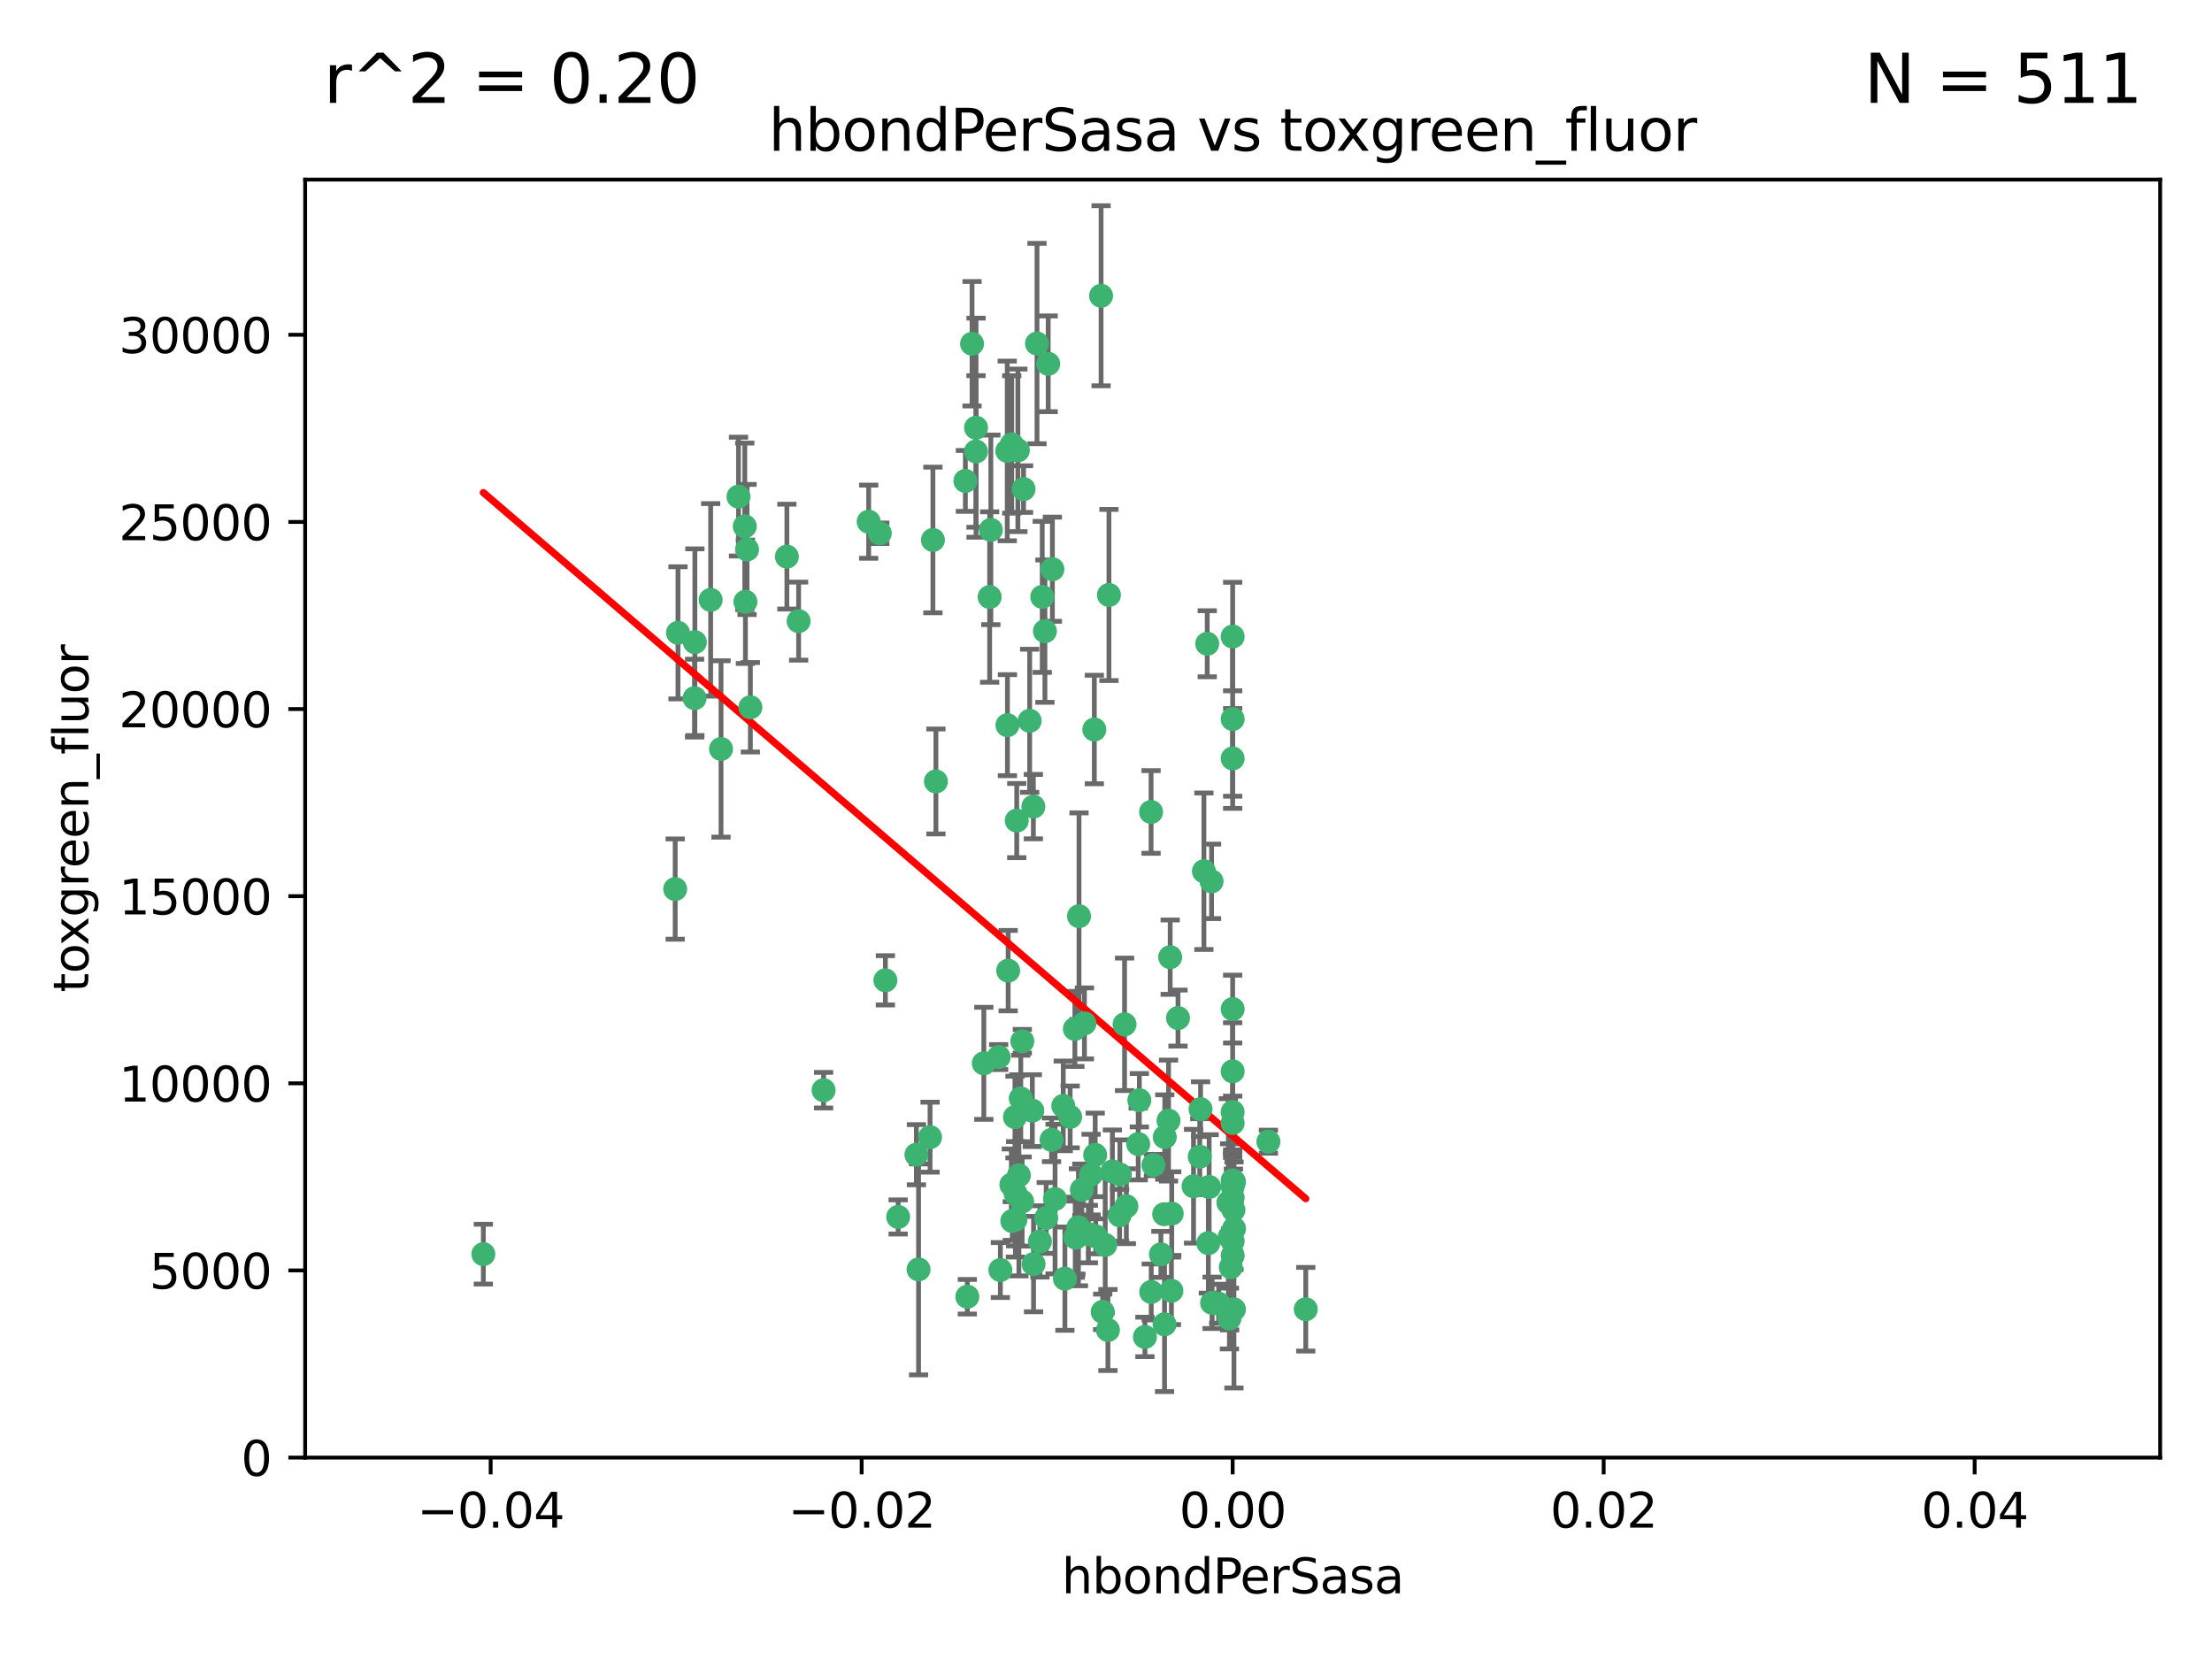 <?xml version="1.0" encoding="utf-8" standalone="no"?>
<!DOCTYPE svg PUBLIC "-//W3C//DTD SVG 1.1//EN"
  "http://www.w3.org/Graphics/SVG/1.1/DTD/svg11.dtd">
<svg xmlns:xlink="http://www.w3.org/1999/xlink" width="460.8pt" height="345.6pt" viewBox="0 0 460.8 345.6" xmlns="http://www.w3.org/2000/svg" version="1.1">
 <defs>
  <style type="text/css">*{stroke-linejoin: round; stroke-linecap: butt}</style>
 </defs>
 <g id="figure_1">
  <g id="patch_1">
   <path d="M 0 345.6 
L 460.8 345.6 
L 460.8 0 
L 0 0 
z
" style="fill: #ffffff"/>
  </g>
  <g id="axes_1">
   <g id="patch_2">
    <path d="M 63.571 303.64 
L 450 303.64 
L 450 37.411 
L 63.571 37.411 
z
" style="fill: #ffffff"/>
   </g>
   <g id="PathCollection_1">
    <defs>
     <path id="m4ccb26eb20" d="M 0 1.118 
C 0.297 1.118 0.581 1 0.791 0.791 
C 1 0.581 1.118 0.297 1.118 0 
C 1.118 -0.297 1 -0.581 0.791 -0.791 
C 0.581 -1 0.297 -1.118 0 -1.118 
C -0.297 -1.118 -0.581 -1 -0.791 -0.791 
C -1 -0.581 -1.118 -0.297 -1.118 0 
C -1.118 0.297 -1 0.581 -0.791 0.791 
C -0.581 1 -0.297 1.118 0 1.118 
z
" style="stroke: #3cb371"/>
    </defs>
    <g clip-path="url(#pb8b8fcc878)">
     <use xlink:href="#m4ccb26eb20" x="216.026" y="71.562" style="fill: #3cb371; stroke: #3cb371"/>
     <use xlink:href="#m4ccb26eb20" x="217.677" y="131.48" style="fill: #3cb371; stroke: #3cb371"/>
     <use xlink:href="#m4ccb26eb20" x="155.626" y="114.467" style="fill: #3cb371; stroke: #3cb371"/>
     <use xlink:href="#m4ccb26eb20" x="206.411" y="110.38" style="fill: #3cb371; stroke: #3cb371"/>
     <use xlink:href="#m4ccb26eb20" x="203.329" y="89.097" style="fill: #3cb371; stroke: #3cb371"/>
     <use xlink:href="#m4ccb26eb20" x="180.96" y="108.676" style="fill: #3cb371; stroke: #3cb371"/>
     <use xlink:href="#m4ccb26eb20" x="100.691" y="261.259" style="fill: #3cb371; stroke: #3cb371"/>
     <use xlink:href="#m4ccb26eb20" x="218.359" y="75.786" style="fill: #3cb371; stroke: #3cb371"/>
     <use xlink:href="#m4ccb26eb20" x="155.286" y="125.356" style="fill: #3cb371; stroke: #3cb371"/>
     <use xlink:href="#m4ccb26eb20" x="203.319" y="94.046" style="fill: #3cb371; stroke: #3cb371"/>
     <use xlink:href="#m4ccb26eb20" x="150.202" y="156.019" style="fill: #3cb371; stroke: #3cb371"/>
     <use xlink:href="#m4ccb26eb20" x="156.315" y="147.335" style="fill: #3cb371; stroke: #3cb371"/>
     <use xlink:href="#m4ccb26eb20" x="148.044" y="124.965" style="fill: #3cb371; stroke: #3cb371"/>
     <use xlink:href="#m4ccb26eb20" x="209.828" y="93.933" style="fill: #3cb371; stroke: #3cb371"/>
     <use xlink:href="#m4ccb26eb20" x="163.922" y="115.953" style="fill: #3cb371; stroke: #3cb371"/>
     <use xlink:href="#m4ccb26eb20" x="155.154" y="109.646" style="fill: #3cb371; stroke: #3cb371"/>
     <use xlink:href="#m4ccb26eb20" x="153.844" y="103.453" style="fill: #3cb371; stroke: #3cb371"/>
     <use xlink:href="#m4ccb26eb20" x="214.498" y="150.153" style="fill: #3cb371; stroke: #3cb371"/>
     <use xlink:href="#m4ccb26eb20" x="212.043" y="93.812" style="fill: #3cb371; stroke: #3cb371"/>
     <use xlink:href="#m4ccb26eb20" x="206.164" y="124.367" style="fill: #3cb371; stroke: #3cb371"/>
     <use xlink:href="#m4ccb26eb20" x="211.807" y="170.94" style="fill: #3cb371; stroke: #3cb371"/>
     <use xlink:href="#m4ccb26eb20" x="166.367" y="129.389" style="fill: #3cb371; stroke: #3cb371"/>
     <use xlink:href="#m4ccb26eb20" x="201.107" y="100.184" style="fill: #3cb371; stroke: #3cb371"/>
     <use xlink:href="#m4ccb26eb20" x="219.231" y="118.577" style="fill: #3cb371; stroke: #3cb371"/>
     <use xlink:href="#m4ccb26eb20" x="210.768" y="92.588" style="fill: #3cb371; stroke: #3cb371"/>
     <use xlink:href="#m4ccb26eb20" x="140.654" y="185.208" style="fill: #3cb371; stroke: #3cb371"/>
     <use xlink:href="#m4ccb26eb20" x="241.838" y="261.303" style="fill: #3cb371; stroke: #3cb371"/>
     <use xlink:href="#m4ccb26eb20" x="264.233" y="237.833" style="fill: #3cb371; stroke: #3cb371"/>
     <use xlink:href="#m4ccb26eb20" x="212.255" y="244.844" style="fill: #3cb371; stroke: #3cb371"/>
     <use xlink:href="#m4ccb26eb20" x="243.428" y="233.44" style="fill: #3cb371; stroke: #3cb371"/>
     <use xlink:href="#m4ccb26eb20" x="213.226" y="101.886" style="fill: #3cb371; stroke: #3cb371"/>
     <use xlink:href="#m4ccb26eb20" x="217.118" y="124.337" style="fill: #3cb371; stroke: #3cb371"/>
     <use xlink:href="#m4ccb26eb20" x="202.496" y="71.61" style="fill: #3cb371; stroke: #3cb371"/>
     <use xlink:href="#m4ccb26eb20" x="242.645" y="236.871" style="fill: #3cb371; stroke: #3cb371"/>
     <use xlink:href="#m4ccb26eb20" x="209.868" y="151.067" style="fill: #3cb371; stroke: #3cb371"/>
     <use xlink:href="#m4ccb26eb20" x="210.018" y="202.203" style="fill: #3cb371; stroke: #3cb371"/>
     <use xlink:href="#m4ccb26eb20" x="184.442" y="204.22" style="fill: #3cb371; stroke: #3cb371"/>
     <use xlink:href="#m4ccb26eb20" x="210.682" y="246.787" style="fill: #3cb371; stroke: #3cb371"/>
     <use xlink:href="#m4ccb26eb20" x="144.756" y="133.776" style="fill: #3cb371; stroke: #3cb371"/>
     <use xlink:href="#m4ccb26eb20" x="183.273" y="111.087" style="fill: #3cb371; stroke: #3cb371"/>
     <use xlink:href="#m4ccb26eb20" x="194.344" y="112.487" style="fill: #3cb371; stroke: #3cb371"/>
     <use xlink:href="#m4ccb26eb20" x="229.376" y="61.614" style="fill: #3cb371; stroke: #3cb371"/>
     <use xlink:href="#m4ccb26eb20" x="194.968" y="162.792" style="fill: #3cb371; stroke: #3cb371"/>
     <use xlink:href="#m4ccb26eb20" x="201.512" y="270.13" style="fill: #3cb371; stroke: #3cb371"/>
     <use xlink:href="#m4ccb26eb20" x="244.095" y="252.814" style="fill: #3cb371; stroke: #3cb371"/>
     <use xlink:href="#m4ccb26eb20" x="144.699" y="145.439" style="fill: #3cb371; stroke: #3cb371"/>
     <use xlink:href="#m4ccb26eb20" x="227.293" y="244.691" style="fill: #3cb371; stroke: #3cb371"/>
     <use xlink:href="#m4ccb26eb20" x="251.49" y="134.104" style="fill: #3cb371; stroke: #3cb371"/>
     <use xlink:href="#m4ccb26eb20" x="251.887" y="247.267" style="fill: #3cb371; stroke: #3cb371"/>
     <use xlink:href="#m4ccb26eb20" x="211.576" y="248.674" style="fill: #3cb371; stroke: #3cb371"/>
     <use xlink:href="#m4ccb26eb20" x="141.236" y="131.829" style="fill: #3cb371; stroke: #3cb371"/>
     <use xlink:href="#m4ccb26eb20" x="242.524" y="252.941" style="fill: #3cb371; stroke: #3cb371"/>
     <use xlink:href="#m4ccb26eb20" x="230.238" y="259.35" style="fill: #3cb371; stroke: #3cb371"/>
     <use xlink:href="#m4ccb26eb20" x="190.904" y="240.543" style="fill: #3cb371; stroke: #3cb371"/>
     <use xlink:href="#m4ccb26eb20" x="228.261" y="257.545" style="fill: #3cb371; stroke: #3cb371"/>
     <use xlink:href="#m4ccb26eb20" x="256.786" y="132.603" style="fill: #3cb371; stroke: #3cb371"/>
     <use xlink:href="#m4ccb26eb20" x="208.395" y="264.57" style="fill: #3cb371; stroke: #3cb371"/>
     <use xlink:href="#m4ccb26eb20" x="215.269" y="168.036" style="fill: #3cb371; stroke: #3cb371"/>
     <use xlink:href="#m4ccb26eb20" x="237.346" y="229.198" style="fill: #3cb371; stroke: #3cb371"/>
     <use xlink:href="#m4ccb26eb20" x="233.235" y="253.17" style="fill: #3cb371; stroke: #3cb371"/>
     <use xlink:href="#m4ccb26eb20" x="252.503" y="271.4" style="fill: #3cb371; stroke: #3cb371"/>
     <use xlink:href="#m4ccb26eb20" x="224.78" y="190.856" style="fill: #3cb371; stroke: #3cb371"/>
     <use xlink:href="#m4ccb26eb20" x="256.948" y="252.059" style="fill: #3cb371; stroke: #3cb371"/>
     <use xlink:href="#m4ccb26eb20" x="219.786" y="249.781" style="fill: #3cb371; stroke: #3cb371"/>
     <use xlink:href="#m4ccb26eb20" x="256.786" y="247.195" style="fill: #3cb371; stroke: #3cb371"/>
     <use xlink:href="#m4ccb26eb20" x="244.027" y="268.906" style="fill: #3cb371; stroke: #3cb371"/>
     <use xlink:href="#m4ccb26eb20" x="216.639" y="258.613" style="fill: #3cb371; stroke: #3cb371"/>
     <use xlink:href="#m4ccb26eb20" x="256.397" y="263.993" style="fill: #3cb371; stroke: #3cb371"/>
     <use xlink:href="#m4ccb26eb20" x="257.072" y="255.952" style="fill: #3cb371; stroke: #3cb371"/>
     <use xlink:href="#m4ccb26eb20" x="238.508" y="278.508" style="fill: #3cb371; stroke: #3cb371"/>
     <use xlink:href="#m4ccb26eb20" x="234.644" y="251.277" style="fill: #3cb371; stroke: #3cb371"/>
     <use xlink:href="#m4ccb26eb20" x="253.875" y="271.584" style="fill: #3cb371; stroke: #3cb371"/>
     <use xlink:href="#m4ccb26eb20" x="229.709" y="273.278" style="fill: #3cb371; stroke: #3cb371"/>
     <use xlink:href="#m4ccb26eb20" x="204.948" y="221.508" style="fill: #3cb371; stroke: #3cb371"/>
     <use xlink:href="#m4ccb26eb20" x="191.354" y="264.442" style="fill: #3cb371; stroke: #3cb371"/>
     <use xlink:href="#m4ccb26eb20" x="237.113" y="238.323" style="fill: #3cb371; stroke: #3cb371"/>
     <use xlink:href="#m4ccb26eb20" x="212.925" y="250.302" style="fill: #3cb371; stroke: #3cb371"/>
     <use xlink:href="#m4ccb26eb20" x="221.497" y="230.378" style="fill: #3cb371; stroke: #3cb371"/>
     <use xlink:href="#m4ccb26eb20" x="219.055" y="237.447" style="fill: #3cb371; stroke: #3cb371"/>
     <use xlink:href="#m4ccb26eb20" x="225.908" y="213.194" style="fill: #3cb371; stroke: #3cb371"/>
     <use xlink:href="#m4ccb26eb20" x="215.308" y="263.33" style="fill: #3cb371; stroke: #3cb371"/>
     <use xlink:href="#m4ccb26eb20" x="233.286" y="244.666" style="fill: #3cb371; stroke: #3cb371"/>
     <use xlink:href="#m4ccb26eb20" x="221.839" y="266.371" style="fill: #3cb371; stroke: #3cb371"/>
     <use xlink:href="#m4ccb26eb20" x="215.052" y="231.362" style="fill: #3cb371; stroke: #3cb371"/>
     <use xlink:href="#m4ccb26eb20" x="217.943" y="253.724" style="fill: #3cb371; stroke: #3cb371"/>
     <use xlink:href="#m4ccb26eb20" x="187.102" y="253.509" style="fill: #3cb371; stroke: #3cb371"/>
     <use xlink:href="#m4ccb26eb20" x="208.035" y="220.207" style="fill: #3cb371; stroke: #3cb371"/>
     <use xlink:href="#m4ccb26eb20" x="230.801" y="277.063" style="fill: #3cb371; stroke: #3cb371"/>
     <use xlink:href="#m4ccb26eb20" x="234.265" y="213.39" style="fill: #3cb371; stroke: #3cb371"/>
     <use xlink:href="#m4ccb26eb20" x="231.733" y="244.037" style="fill: #3cb371; stroke: #3cb371"/>
     <use xlink:href="#m4ccb26eb20" x="212.966" y="216.908" style="fill: #3cb371; stroke: #3cb371"/>
     <use xlink:href="#m4ccb26eb20" x="240.283" y="242.699" style="fill: #3cb371; stroke: #3cb371"/>
     <use xlink:href="#m4ccb26eb20" x="224.656" y="255.666" style="fill: #3cb371; stroke: #3cb371"/>
     <use xlink:href="#m4ccb26eb20" x="256.786" y="210.208" style="fill: #3cb371; stroke: #3cb371"/>
     <use xlink:href="#m4ccb26eb20" x="211.526" y="254.087" style="fill: #3cb371; stroke: #3cb371"/>
     <use xlink:href="#m4ccb26eb20" x="227.97" y="151.97" style="fill: #3cb371; stroke: #3cb371"/>
     <use xlink:href="#m4ccb26eb20" x="243.77" y="199.394" style="fill: #3cb371; stroke: #3cb371"/>
     <use xlink:href="#m4ccb26eb20" x="250.795" y="181.494" style="fill: #3cb371; stroke: #3cb371"/>
     <use xlink:href="#m4ccb26eb20" x="256.786" y="258.565" style="fill: #3cb371; stroke: #3cb371"/>
     <use xlink:href="#m4ccb26eb20" x="222.931" y="232.67" style="fill: #3cb371; stroke: #3cb371"/>
     <use xlink:href="#m4ccb26eb20" x="224.129" y="257.812" style="fill: #3cb371; stroke: #3cb371"/>
     <use xlink:href="#m4ccb26eb20" x="252.392" y="183.606" style="fill: #3cb371; stroke: #3cb371"/>
     <use xlink:href="#m4ccb26eb20" x="211.436" y="232.704" style="fill: #3cb371; stroke: #3cb371"/>
     <use xlink:href="#m4ccb26eb20" x="225.369" y="247.85" style="fill: #3cb371; stroke: #3cb371"/>
     <use xlink:href="#m4ccb26eb20" x="257.056" y="272.768" style="fill: #3cb371; stroke: #3cb371"/>
     <use xlink:href="#m4ccb26eb20" x="226.725" y="257.076" style="fill: #3cb371; stroke: #3cb371"/>
     <use xlink:href="#m4ccb26eb20" x="256.786" y="223.176" style="fill: #3cb371; stroke: #3cb371"/>
     <use xlink:href="#m4ccb26eb20" x="249.932" y="240.958" style="fill: #3cb371; stroke: #3cb371"/>
     <use xlink:href="#m4ccb26eb20" x="245.4" y="212.083" style="fill: #3cb371; stroke: #3cb371"/>
     <use xlink:href="#m4ccb26eb20" x="256.109" y="274.674" style="fill: #3cb371; stroke: #3cb371"/>
     <use xlink:href="#m4ccb26eb20" x="210.881" y="254.362" style="fill: #3cb371; stroke: #3cb371"/>
     <use xlink:href="#m4ccb26eb20" x="256.159" y="257.661" style="fill: #3cb371; stroke: #3cb371"/>
     <use xlink:href="#m4ccb26eb20" x="228.148" y="240.585" style="fill: #3cb371; stroke: #3cb371"/>
     <use xlink:href="#m4ccb26eb20" x="250.099" y="231.059" style="fill: #3cb371; stroke: #3cb371"/>
     <use xlink:href="#m4ccb26eb20" x="242.595" y="275.887" style="fill: #3cb371; stroke: #3cb371"/>
     <use xlink:href="#m4ccb26eb20" x="223.915" y="214.339" style="fill: #3cb371; stroke: #3cb371"/>
     <use xlink:href="#m4ccb26eb20" x="256.786" y="149.795" style="fill: #3cb371; stroke: #3cb371"/>
     <use xlink:href="#m4ccb26eb20" x="239.822" y="269.137" style="fill: #3cb371; stroke: #3cb371"/>
     <use xlink:href="#m4ccb26eb20" x="256.786" y="261.551" style="fill: #3cb371; stroke: #3cb371"/>
     <use xlink:href="#m4ccb26eb20" x="272.013" y="272.741" style="fill: #3cb371; stroke: #3cb371"/>
     <use xlink:href="#m4ccb26eb20" x="231.015" y="123.943" style="fill: #3cb371; stroke: #3cb371"/>
     <use xlink:href="#m4ccb26eb20" x="223.997" y="257.738" style="fill: #3cb371; stroke: #3cb371"/>
     <use xlink:href="#m4ccb26eb20" x="256.786" y="231.646" style="fill: #3cb371; stroke: #3cb371"/>
     <use xlink:href="#m4ccb26eb20" x="251.718" y="258.966" style="fill: #3cb371; stroke: #3cb371"/>
     <use xlink:href="#m4ccb26eb20" x="239.788" y="169.147" style="fill: #3cb371; stroke: #3cb371"/>
     <use xlink:href="#m4ccb26eb20" x="256.786" y="233.943" style="fill: #3cb371; stroke: #3cb371"/>
     <use xlink:href="#m4ccb26eb20" x="256.786" y="245.892" style="fill: #3cb371; stroke: #3cb371"/>
     <use xlink:href="#m4ccb26eb20" x="248.636" y="247.114" style="fill: #3cb371; stroke: #3cb371"/>
     <use xlink:href="#m4ccb26eb20" x="257.069" y="246.204" style="fill: #3cb371; stroke: #3cb371"/>
     <use xlink:href="#m4ccb26eb20" x="212.645" y="228.828" style="fill: #3cb371; stroke: #3cb371"/>
     <use xlink:href="#m4ccb26eb20" x="193.749" y="236.892" style="fill: #3cb371; stroke: #3cb371"/>
     <use xlink:href="#m4ccb26eb20" x="171.569" y="227.107" style="fill: #3cb371; stroke: #3cb371"/>
     <use xlink:href="#m4ccb26eb20" x="256.786" y="157.999" style="fill: #3cb371; stroke: #3cb371"/>
     <use xlink:href="#m4ccb26eb20" x="255.894" y="250.544" style="fill: #3cb371; stroke: #3cb371"/>
     <use xlink:href="#m4ccb26eb20" x="256.786" y="249.505" style="fill: #3cb371; stroke: #3cb371"/>
    </g>
   </g>
   <g id="matplotlib.axis_1">
    <g id="xtick_1">
     <g id="line2d_1">
      <defs>
       <path id="mce55ca29b4" d="M 0 0 
L 0 3.5 
" style="stroke: #000000; stroke-width: 0.8"/>
      </defs>
      <g>
       <use xlink:href="#mce55ca29b4" x="102.214" y="303.64" style="stroke: #000000; stroke-width: 0.8"/>
      </g>
     </g>
     <g id="text_1">
      <!-- −0.04 -->
      <g transform="translate(86.891 318.238)scale(0.1 -0.1)">
       <defs>
        <path id="DejaVuSans-2212" d="M 678 2272 
L 4684 2272 
L 4684 1741 
L 678 1741 
L 678 2272 
z
" transform="scale(0.016)"/>
        <path id="DejaVuSans-30" d="M 2034 4250 
Q 1547 4250 1301 3770 
Q 1056 3291 1056 2328 
Q 1056 1369 1301 889 
Q 1547 409 2034 409 
Q 2525 409 2770 889 
Q 3016 1369 3016 2328 
Q 3016 3291 2770 3770 
Q 2525 4250 2034 4250 
z
M 2034 4750 
Q 2819 4750 3233 4129 
Q 3647 3509 3647 2328 
Q 3647 1150 3233 529 
Q 2819 -91 2034 -91 
Q 1250 -91 836 529 
Q 422 1150 422 2328 
Q 422 3509 836 4129 
Q 1250 4750 2034 4750 
z
" transform="scale(0.016)"/>
        <path id="DejaVuSans-2e" d="M 684 794 
L 1344 794 
L 1344 0 
L 684 0 
L 684 794 
z
" transform="scale(0.016)"/>
        <path id="DejaVuSans-34" d="M 2419 4116 
L 825 1625 
L 2419 1625 
L 2419 4116 
z
M 2253 4666 
L 3047 4666 
L 3047 1625 
L 3713 1625 
L 3713 1100 
L 3047 1100 
L 3047 0 
L 2419 0 
L 2419 1100 
L 313 1100 
L 313 1709 
L 2253 4666 
z
" transform="scale(0.016)"/>
       </defs>
       <use xlink:href="#DejaVuSans-2212"/>
       <use xlink:href="#DejaVuSans-30" x="83.789"/>
       <use xlink:href="#DejaVuSans-2e" x="147.412"/>
       <use xlink:href="#DejaVuSans-30" x="179.199"/>
       <use xlink:href="#DejaVuSans-34" x="242.822"/>
      </g>
     </g>
    </g>
    <g id="xtick_2">
     <g id="line2d_2">
      <g>
       <use xlink:href="#mce55ca29b4" x="179.5" y="303.64" style="stroke: #000000; stroke-width: 0.8"/>
      </g>
     </g>
     <g id="text_2">
      <!-- −0.02 -->
      <g transform="translate(164.177 318.238)scale(0.1 -0.1)">
       <defs>
        <path id="DejaVuSans-32" d="M 1228 531 
L 3431 531 
L 3431 0 
L 469 0 
L 469 531 
Q 828 903 1448 1529 
Q 2069 2156 2228 2338 
Q 2531 2678 2651 2914 
Q 2772 3150 2772 3378 
Q 2772 3750 2511 3984 
Q 2250 4219 1831 4219 
Q 1534 4219 1204 4116 
Q 875 4013 500 3803 
L 500 4441 
Q 881 4594 1212 4672 
Q 1544 4750 1819 4750 
Q 2544 4750 2975 4387 
Q 3406 4025 3406 3419 
Q 3406 3131 3298 2873 
Q 3191 2616 2906 2266 
Q 2828 2175 2409 1742 
Q 1991 1309 1228 531 
z
" transform="scale(0.016)"/>
       </defs>
       <use xlink:href="#DejaVuSans-2212"/>
       <use xlink:href="#DejaVuSans-30" x="83.789"/>
       <use xlink:href="#DejaVuSans-2e" x="147.412"/>
       <use xlink:href="#DejaVuSans-30" x="179.199"/>
       <use xlink:href="#DejaVuSans-32" x="242.822"/>
      </g>
     </g>
    </g>
    <g id="xtick_3">
     <g id="line2d_3">
      <g>
       <use xlink:href="#mce55ca29b4" x="256.786" y="303.64" style="stroke: #000000; stroke-width: 0.8"/>
      </g>
     </g>
     <g id="text_3">
      <!-- 0.00 -->
      <g transform="translate(245.653 318.238)scale(0.1 -0.1)">
       <use xlink:href="#DejaVuSans-30"/>
       <use xlink:href="#DejaVuSans-2e" x="63.623"/>
       <use xlink:href="#DejaVuSans-30" x="95.41"/>
       <use xlink:href="#DejaVuSans-30" x="159.033"/>
      </g>
     </g>
    </g>
    <g id="xtick_4">
     <g id="line2d_4">
      <g>
       <use xlink:href="#mce55ca29b4" x="334.071" y="303.64" style="stroke: #000000; stroke-width: 0.8"/>
      </g>
     </g>
     <g id="text_4">
      <!-- 0.02 -->
      <g transform="translate(322.939 318.238)scale(0.1 -0.1)">
       <use xlink:href="#DejaVuSans-30"/>
       <use xlink:href="#DejaVuSans-2e" x="63.623"/>
       <use xlink:href="#DejaVuSans-30" x="95.41"/>
       <use xlink:href="#DejaVuSans-32" x="159.033"/>
      </g>
     </g>
    </g>
    <g id="xtick_5">
     <g id="line2d_5">
      <g>
       <use xlink:href="#mce55ca29b4" x="411.357" y="303.64" style="stroke: #000000; stroke-width: 0.8"/>
      </g>
     </g>
     <g id="text_5">
      <!-- 0.04 -->
      <g transform="translate(400.224 318.238)scale(0.1 -0.1)">
       <use xlink:href="#DejaVuSans-30"/>
       <use xlink:href="#DejaVuSans-2e" x="63.623"/>
       <use xlink:href="#DejaVuSans-30" x="95.41"/>
       <use xlink:href="#DejaVuSans-34" x="159.033"/>
      </g>
     </g>
    </g>
    <g id="text_6">
     <!-- hbondPerSasa -->
     <g transform="translate(221.168 331.917)scale(0.1 -0.1)">
      <defs>
       <path id="DejaVuSans-68" d="M 3513 2113 
L 3513 0 
L 2938 0 
L 2938 2094 
Q 2938 2591 2744 2837 
Q 2550 3084 2163 3084 
Q 1697 3084 1428 2787 
Q 1159 2491 1159 1978 
L 1159 0 
L 581 0 
L 581 4863 
L 1159 4863 
L 1159 2956 
Q 1366 3272 1645 3428 
Q 1925 3584 2291 3584 
Q 2894 3584 3203 3211 
Q 3513 2838 3513 2113 
z
" transform="scale(0.016)"/>
       <path id="DejaVuSans-62" d="M 3116 1747 
Q 3116 2381 2855 2742 
Q 2594 3103 2138 3103 
Q 1681 3103 1420 2742 
Q 1159 2381 1159 1747 
Q 1159 1113 1420 752 
Q 1681 391 2138 391 
Q 2594 391 2855 752 
Q 3116 1113 3116 1747 
z
M 1159 2969 
Q 1341 3281 1617 3432 
Q 1894 3584 2278 3584 
Q 2916 3584 3314 3078 
Q 3713 2572 3713 1747 
Q 3713 922 3314 415 
Q 2916 -91 2278 -91 
Q 1894 -91 1617 61 
Q 1341 213 1159 525 
L 1159 0 
L 581 0 
L 581 4863 
L 1159 4863 
L 1159 2969 
z
" transform="scale(0.016)"/>
       <path id="DejaVuSans-6f" d="M 1959 3097 
Q 1497 3097 1228 2736 
Q 959 2375 959 1747 
Q 959 1119 1226 758 
Q 1494 397 1959 397 
Q 2419 397 2687 759 
Q 2956 1122 2956 1747 
Q 2956 2369 2687 2733 
Q 2419 3097 1959 3097 
z
M 1959 3584 
Q 2709 3584 3137 3096 
Q 3566 2609 3566 1747 
Q 3566 888 3137 398 
Q 2709 -91 1959 -91 
Q 1206 -91 779 398 
Q 353 888 353 1747 
Q 353 2609 779 3096 
Q 1206 3584 1959 3584 
z
" transform="scale(0.016)"/>
       <path id="DejaVuSans-6e" d="M 3513 2113 
L 3513 0 
L 2938 0 
L 2938 2094 
Q 2938 2591 2744 2837 
Q 2550 3084 2163 3084 
Q 1697 3084 1428 2787 
Q 1159 2491 1159 1978 
L 1159 0 
L 581 0 
L 581 3500 
L 1159 3500 
L 1159 2956 
Q 1366 3272 1645 3428 
Q 1925 3584 2291 3584 
Q 2894 3584 3203 3211 
Q 3513 2838 3513 2113 
z
" transform="scale(0.016)"/>
       <path id="DejaVuSans-64" d="M 2906 2969 
L 2906 4863 
L 3481 4863 
L 3481 0 
L 2906 0 
L 2906 525 
Q 2725 213 2448 61 
Q 2172 -91 1784 -91 
Q 1150 -91 751 415 
Q 353 922 353 1747 
Q 353 2572 751 3078 
Q 1150 3584 1784 3584 
Q 2172 3584 2448 3432 
Q 2725 3281 2906 2969 
z
M 947 1747 
Q 947 1113 1208 752 
Q 1469 391 1925 391 
Q 2381 391 2643 752 
Q 2906 1113 2906 1747 
Q 2906 2381 2643 2742 
Q 2381 3103 1925 3103 
Q 1469 3103 1208 2742 
Q 947 2381 947 1747 
z
" transform="scale(0.016)"/>
       <path id="DejaVuSans-50" d="M 1259 4147 
L 1259 2394 
L 2053 2394 
Q 2494 2394 2734 2622 
Q 2975 2850 2975 3272 
Q 2975 3691 2734 3919 
Q 2494 4147 2053 4147 
L 1259 4147 
z
M 628 4666 
L 2053 4666 
Q 2838 4666 3239 4311 
Q 3641 3956 3641 3272 
Q 3641 2581 3239 2228 
Q 2838 1875 2053 1875 
L 1259 1875 
L 1259 0 
L 628 0 
L 628 4666 
z
" transform="scale(0.016)"/>
       <path id="DejaVuSans-65" d="M 3597 1894 
L 3597 1613 
L 953 1613 
Q 991 1019 1311 708 
Q 1631 397 2203 397 
Q 2534 397 2845 478 
Q 3156 559 3463 722 
L 3463 178 
Q 3153 47 2828 -22 
Q 2503 -91 2169 -91 
Q 1331 -91 842 396 
Q 353 884 353 1716 
Q 353 2575 817 3079 
Q 1281 3584 2069 3584 
Q 2775 3584 3186 3129 
Q 3597 2675 3597 1894 
z
M 3022 2063 
Q 3016 2534 2758 2815 
Q 2500 3097 2075 3097 
Q 1594 3097 1305 2825 
Q 1016 2553 972 2059 
L 3022 2063 
z
" transform="scale(0.016)"/>
       <path id="DejaVuSans-72" d="M 2631 2963 
Q 2534 3019 2420 3045 
Q 2306 3072 2169 3072 
Q 1681 3072 1420 2755 
Q 1159 2438 1159 1844 
L 1159 0 
L 581 0 
L 581 3500 
L 1159 3500 
L 1159 2956 
Q 1341 3275 1631 3429 
Q 1922 3584 2338 3584 
Q 2397 3584 2469 3576 
Q 2541 3569 2628 3553 
L 2631 2963 
z
" transform="scale(0.016)"/>
       <path id="DejaVuSans-53" d="M 3425 4513 
L 3425 3897 
Q 3066 4069 2747 4153 
Q 2428 4238 2131 4238 
Q 1616 4238 1336 4038 
Q 1056 3838 1056 3469 
Q 1056 3159 1242 3001 
Q 1428 2844 1947 2747 
L 2328 2669 
Q 3034 2534 3370 2195 
Q 3706 1856 3706 1288 
Q 3706 609 3251 259 
Q 2797 -91 1919 -91 
Q 1588 -91 1214 -16 
Q 841 59 441 206 
L 441 856 
Q 825 641 1194 531 
Q 1563 422 1919 422 
Q 2459 422 2753 634 
Q 3047 847 3047 1241 
Q 3047 1584 2836 1778 
Q 2625 1972 2144 2069 
L 1759 2144 
Q 1053 2284 737 2584 
Q 422 2884 422 3419 
Q 422 4038 858 4394 
Q 1294 4750 2059 4750 
Q 2388 4750 2728 4690 
Q 3069 4631 3425 4513 
z
" transform="scale(0.016)"/>
       <path id="DejaVuSans-61" d="M 2194 1759 
Q 1497 1759 1228 1600 
Q 959 1441 959 1056 
Q 959 750 1161 570 
Q 1363 391 1709 391 
Q 2188 391 2477 730 
Q 2766 1069 2766 1631 
L 2766 1759 
L 2194 1759 
z
M 3341 1997 
L 3341 0 
L 2766 0 
L 2766 531 
Q 2569 213 2275 61 
Q 1981 -91 1556 -91 
Q 1019 -91 701 211 
Q 384 513 384 1019 
Q 384 1609 779 1909 
Q 1175 2209 1959 2209 
L 2766 2209 
L 2766 2266 
Q 2766 2663 2505 2880 
Q 2244 3097 1772 3097 
Q 1472 3097 1187 3025 
Q 903 2953 641 2809 
L 641 3341 
Q 956 3463 1253 3523 
Q 1550 3584 1831 3584 
Q 2591 3584 2966 3190 
Q 3341 2797 3341 1997 
z
" transform="scale(0.016)"/>
       <path id="DejaVuSans-73" d="M 2834 3397 
L 2834 2853 
Q 2591 2978 2328 3040 
Q 2066 3103 1784 3103 
Q 1356 3103 1142 2972 
Q 928 2841 928 2578 
Q 928 2378 1081 2264 
Q 1234 2150 1697 2047 
L 1894 2003 
Q 2506 1872 2764 1633 
Q 3022 1394 3022 966 
Q 3022 478 2636 193 
Q 2250 -91 1575 -91 
Q 1294 -91 989 -36 
Q 684 19 347 128 
L 347 722 
Q 666 556 975 473 
Q 1284 391 1588 391 
Q 1994 391 2212 530 
Q 2431 669 2431 922 
Q 2431 1156 2273 1281 
Q 2116 1406 1581 1522 
L 1381 1569 
Q 847 1681 609 1914 
Q 372 2147 372 2553 
Q 372 3047 722 3315 
Q 1072 3584 1716 3584 
Q 2034 3584 2315 3537 
Q 2597 3491 2834 3397 
z
" transform="scale(0.016)"/>
      </defs>
      <use xlink:href="#DejaVuSans-68"/>
      <use xlink:href="#DejaVuSans-62" x="63.379"/>
      <use xlink:href="#DejaVuSans-6f" x="126.855"/>
      <use xlink:href="#DejaVuSans-6e" x="188.037"/>
      <use xlink:href="#DejaVuSans-64" x="251.416"/>
      <use xlink:href="#DejaVuSans-50" x="314.893"/>
      <use xlink:href="#DejaVuSans-65" x="371.57"/>
      <use xlink:href="#DejaVuSans-72" x="433.094"/>
      <use xlink:href="#DejaVuSans-53" x="474.207"/>
      <use xlink:href="#DejaVuSans-61" x="537.684"/>
      <use xlink:href="#DejaVuSans-73" x="598.963"/>
      <use xlink:href="#DejaVuSans-61" x="651.062"/>
     </g>
    </g>
   </g>
   <g id="matplotlib.axis_2">
    <g id="ytick_1">
     <g id="line2d_6">
      <defs>
       <path id="m27da98de8e" d="M 0 0 
L -3.5 0 
" style="stroke: #000000; stroke-width: 0.8"/>
      </defs>
      <g>
       <use xlink:href="#m27da98de8e" x="63.571" y="303.64" style="stroke: #000000; stroke-width: 0.8"/>
      </g>
     </g>
     <g id="text_7">
      <!-- 0 -->
      <g transform="translate(50.209 307.439)scale(0.1 -0.1)">
       <use xlink:href="#DejaVuSans-30"/>
      </g>
     </g>
    </g>
    <g id="ytick_2">
     <g id="line2d_7">
      <g>
       <use xlink:href="#m27da98de8e" x="63.571" y="264.657" style="stroke: #000000; stroke-width: 0.8"/>
      </g>
     </g>
     <g id="text_8">
      <!-- 5000 -->
      <g transform="translate(31.121 268.457)scale(0.1 -0.1)">
       <defs>
        <path id="DejaVuSans-35" d="M 691 4666 
L 3169 4666 
L 3169 4134 
L 1269 4134 
L 1269 2991 
Q 1406 3038 1543 3061 
Q 1681 3084 1819 3084 
Q 2600 3084 3056 2656 
Q 3513 2228 3513 1497 
Q 3513 744 3044 326 
Q 2575 -91 1722 -91 
Q 1428 -91 1123 -41 
Q 819 9 494 109 
L 494 744 
Q 775 591 1075 516 
Q 1375 441 1709 441 
Q 2250 441 2565 725 
Q 2881 1009 2881 1497 
Q 2881 1984 2565 2268 
Q 2250 2553 1709 2553 
Q 1456 2553 1204 2497 
Q 953 2441 691 2322 
L 691 4666 
z
" transform="scale(0.016)"/>
       </defs>
       <use xlink:href="#DejaVuSans-35"/>
       <use xlink:href="#DejaVuSans-30" x="63.623"/>
       <use xlink:href="#DejaVuSans-30" x="127.246"/>
       <use xlink:href="#DejaVuSans-30" x="190.869"/>
      </g>
     </g>
    </g>
    <g id="ytick_3">
     <g id="line2d_8">
      <g>
       <use xlink:href="#m27da98de8e" x="63.571" y="225.675" style="stroke: #000000; stroke-width: 0.8"/>
      </g>
     </g>
     <g id="text_9">
      <!-- 10000 -->
      <g transform="translate(24.759 229.474)scale(0.1 -0.1)">
       <defs>
        <path id="DejaVuSans-31" d="M 794 531 
L 1825 531 
L 1825 4091 
L 703 3866 
L 703 4441 
L 1819 4666 
L 2450 4666 
L 2450 531 
L 3481 531 
L 3481 0 
L 794 0 
L 794 531 
z
" transform="scale(0.016)"/>
       </defs>
       <use xlink:href="#DejaVuSans-31"/>
       <use xlink:href="#DejaVuSans-30" x="63.623"/>
       <use xlink:href="#DejaVuSans-30" x="127.246"/>
       <use xlink:href="#DejaVuSans-30" x="190.869"/>
       <use xlink:href="#DejaVuSans-30" x="254.492"/>
      </g>
     </g>
    </g>
    <g id="ytick_4">
     <g id="line2d_9">
      <g>
       <use xlink:href="#m27da98de8e" x="63.571" y="186.692" style="stroke: #000000; stroke-width: 0.8"/>
      </g>
     </g>
     <g id="text_10">
      <!-- 15000 -->
      <g transform="translate(24.759 190.492)scale(0.1 -0.1)">
       <use xlink:href="#DejaVuSans-31"/>
       <use xlink:href="#DejaVuSans-35" x="63.623"/>
       <use xlink:href="#DejaVuSans-30" x="127.246"/>
       <use xlink:href="#DejaVuSans-30" x="190.869"/>
       <use xlink:href="#DejaVuSans-30" x="254.492"/>
      </g>
     </g>
    </g>
    <g id="ytick_5">
     <g id="line2d_10">
      <g>
       <use xlink:href="#m27da98de8e" x="63.571" y="147.71" style="stroke: #000000; stroke-width: 0.8"/>
      </g>
     </g>
     <g id="text_11">
      <!-- 20000 -->
      <g transform="translate(24.759 151.509)scale(0.1 -0.1)">
       <use xlink:href="#DejaVuSans-32"/>
       <use xlink:href="#DejaVuSans-30" x="63.623"/>
       <use xlink:href="#DejaVuSans-30" x="127.246"/>
       <use xlink:href="#DejaVuSans-30" x="190.869"/>
       <use xlink:href="#DejaVuSans-30" x="254.492"/>
      </g>
     </g>
    </g>
    <g id="ytick_6">
     <g id="line2d_11">
      <g>
       <use xlink:href="#m27da98de8e" x="63.571" y="108.727" style="stroke: #000000; stroke-width: 0.8"/>
      </g>
     </g>
     <g id="text_12">
      <!-- 25000 -->
      <g transform="translate(24.759 112.527)scale(0.1 -0.1)">
       <use xlink:href="#DejaVuSans-32"/>
       <use xlink:href="#DejaVuSans-35" x="63.623"/>
       <use xlink:href="#DejaVuSans-30" x="127.246"/>
       <use xlink:href="#DejaVuSans-30" x="190.869"/>
       <use xlink:href="#DejaVuSans-30" x="254.492"/>
      </g>
     </g>
    </g>
    <g id="ytick_7">
     <g id="line2d_12">
      <g>
       <use xlink:href="#m27da98de8e" x="63.571" y="69.745" style="stroke: #000000; stroke-width: 0.8"/>
      </g>
     </g>
     <g id="text_13">
      <!-- 30000 -->
      <g transform="translate(24.759 73.544)scale(0.1 -0.1)">
       <defs>
        <path id="DejaVuSans-33" d="M 2597 2516 
Q 3050 2419 3304 2112 
Q 3559 1806 3559 1356 
Q 3559 666 3084 287 
Q 2609 -91 1734 -91 
Q 1441 -91 1130 -33 
Q 819 25 488 141 
L 488 750 
Q 750 597 1062 519 
Q 1375 441 1716 441 
Q 2309 441 2620 675 
Q 2931 909 2931 1356 
Q 2931 1769 2642 2001 
Q 2353 2234 1838 2234 
L 1294 2234 
L 1294 2753 
L 1863 2753 
Q 2328 2753 2575 2939 
Q 2822 3125 2822 3475 
Q 2822 3834 2567 4026 
Q 2313 4219 1838 4219 
Q 1578 4219 1281 4162 
Q 984 4106 628 3988 
L 628 4550 
Q 988 4650 1302 4700 
Q 1616 4750 1894 4750 
Q 2613 4750 3031 4423 
Q 3450 4097 3450 3541 
Q 3450 3153 3228 2886 
Q 3006 2619 2597 2516 
z
" transform="scale(0.016)"/>
       </defs>
       <use xlink:href="#DejaVuSans-33"/>
       <use xlink:href="#DejaVuSans-30" x="63.623"/>
       <use xlink:href="#DejaVuSans-30" x="127.246"/>
       <use xlink:href="#DejaVuSans-30" x="190.869"/>
       <use xlink:href="#DejaVuSans-30" x="254.492"/>
      </g>
     </g>
    </g>
    <g id="text_14">
     <!-- toxgreen_fluor -->
     <g transform="translate(18.401 206.72)rotate(-90)scale(0.1 -0.1)">
      <defs>
       <path id="DejaVuSans-74" d="M 1172 4494 
L 1172 3500 
L 2356 3500 
L 2356 3053 
L 1172 3053 
L 1172 1153 
Q 1172 725 1289 603 
Q 1406 481 1766 481 
L 2356 481 
L 2356 0 
L 1766 0 
Q 1100 0 847 248 
Q 594 497 594 1153 
L 594 3053 
L 172 3053 
L 172 3500 
L 594 3500 
L 594 4494 
L 1172 4494 
z
" transform="scale(0.016)"/>
       <path id="DejaVuSans-78" d="M 3513 3500 
L 2247 1797 
L 3578 0 
L 2900 0 
L 1881 1375 
L 863 0 
L 184 0 
L 1544 1831 
L 300 3500 
L 978 3500 
L 1906 2253 
L 2834 3500 
L 3513 3500 
z
" transform="scale(0.016)"/>
       <path id="DejaVuSans-67" d="M 2906 1791 
Q 2906 2416 2648 2759 
Q 2391 3103 1925 3103 
Q 1463 3103 1205 2759 
Q 947 2416 947 1791 
Q 947 1169 1205 825 
Q 1463 481 1925 481 
Q 2391 481 2648 825 
Q 2906 1169 2906 1791 
z
M 3481 434 
Q 3481 -459 3084 -895 
Q 2688 -1331 1869 -1331 
Q 1566 -1331 1297 -1286 
Q 1028 -1241 775 -1147 
L 775 -588 
Q 1028 -725 1275 -790 
Q 1522 -856 1778 -856 
Q 2344 -856 2625 -561 
Q 2906 -266 2906 331 
L 2906 616 
Q 2728 306 2450 153 
Q 2172 0 1784 0 
Q 1141 0 747 490 
Q 353 981 353 1791 
Q 353 2603 747 3093 
Q 1141 3584 1784 3584 
Q 2172 3584 2450 3431 
Q 2728 3278 2906 2969 
L 2906 3500 
L 3481 3500 
L 3481 434 
z
" transform="scale(0.016)"/>
       <path id="DejaVuSans-5f" d="M 3263 -1063 
L 3263 -1509 
L -63 -1509 
L -63 -1063 
L 3263 -1063 
z
" transform="scale(0.016)"/>
       <path id="DejaVuSans-66" d="M 2375 4863 
L 2375 4384 
L 1825 4384 
Q 1516 4384 1395 4259 
Q 1275 4134 1275 3809 
L 1275 3500 
L 2222 3500 
L 2222 3053 
L 1275 3053 
L 1275 0 
L 697 0 
L 697 3053 
L 147 3053 
L 147 3500 
L 697 3500 
L 697 3744 
Q 697 4328 969 4595 
Q 1241 4863 1831 4863 
L 2375 4863 
z
" transform="scale(0.016)"/>
       <path id="DejaVuSans-6c" d="M 603 4863 
L 1178 4863 
L 1178 0 
L 603 0 
L 603 4863 
z
" transform="scale(0.016)"/>
       <path id="DejaVuSans-75" d="M 544 1381 
L 544 3500 
L 1119 3500 
L 1119 1403 
Q 1119 906 1312 657 
Q 1506 409 1894 409 
Q 2359 409 2629 706 
Q 2900 1003 2900 1516 
L 2900 3500 
L 3475 3500 
L 3475 0 
L 2900 0 
L 2900 538 
Q 2691 219 2414 64 
Q 2138 -91 1772 -91 
Q 1169 -91 856 284 
Q 544 659 544 1381 
z
M 1991 3584 
L 1991 3584 
z
" transform="scale(0.016)"/>
      </defs>
      <use xlink:href="#DejaVuSans-74"/>
      <use xlink:href="#DejaVuSans-6f" x="39.209"/>
      <use xlink:href="#DejaVuSans-78" x="97.266"/>
      <use xlink:href="#DejaVuSans-67" x="156.445"/>
      <use xlink:href="#DejaVuSans-72" x="219.922"/>
      <use xlink:href="#DejaVuSans-65" x="258.785"/>
      <use xlink:href="#DejaVuSans-65" x="320.309"/>
      <use xlink:href="#DejaVuSans-6e" x="381.832"/>
      <use xlink:href="#DejaVuSans-5f" x="445.211"/>
      <use xlink:href="#DejaVuSans-66" x="495.211"/>
      <use xlink:href="#DejaVuSans-6c" x="530.416"/>
      <use xlink:href="#DejaVuSans-75" x="558.199"/>
      <use xlink:href="#DejaVuSans-6f" x="621.578"/>
      <use xlink:href="#DejaVuSans-72" x="682.76"/>
     </g>
    </g>
   </g>
   <g id="LineCollection_1">
    <path d="M 216.026 92.434 
L 216.026 50.691 
" clip-path="url(#pb8b8fcc878)" style="fill: none; stroke: #696969"/>
    <path d="M 217.677 146.307 
L 217.677 116.654 
" clip-path="url(#pb8b8fcc878)" style="fill: none; stroke: #696969"/>
    <path d="M 155.626 128.017 
L 155.626 100.917 
" clip-path="url(#pb8b8fcc878)" style="fill: none; stroke: #696969"/>
    <path d="M 206.411 130.124 
L 206.411 90.636 
" clip-path="url(#pb8b8fcc878)" style="fill: none; stroke: #696969"/>
    <path d="M 203.329 111.917 
L 203.329 66.277 
" clip-path="url(#pb8b8fcc878)" style="fill: none; stroke: #696969"/>
    <path d="M 180.96 116.296 
L 180.96 101.057 
" clip-path="url(#pb8b8fcc878)" style="fill: none; stroke: #696969"/>
    <path d="M 100.691 267.49 
L 100.691 255.028 
" clip-path="url(#pb8b8fcc878)" style="fill: none; stroke: #696969"/>
    <path d="M 218.359 85.756 
L 218.359 65.815 
" clip-path="url(#pb8b8fcc878)" style="fill: none; stroke: #696969"/>
    <path d="M 155.286 138.211 
L 155.286 112.501 
" clip-path="url(#pb8b8fcc878)" style="fill: none; stroke: #696969"/>
    <path d="M 203.319 109.836 
L 203.319 78.257 
" clip-path="url(#pb8b8fcc878)" style="fill: none; stroke: #696969"/>
    <path d="M 150.202 174.39 
L 150.202 137.647 
" clip-path="url(#pb8b8fcc878)" style="fill: none; stroke: #696969"/>
    <path d="M 156.315 156.65 
L 156.315 138.02 
" clip-path="url(#pb8b8fcc878)" style="fill: none; stroke: #696969"/>
    <path d="M 148.044 145.018 
L 148.044 104.912 
" clip-path="url(#pb8b8fcc878)" style="fill: none; stroke: #696969"/>
    <path d="M 209.828 112.649 
L 209.828 75.218 
" clip-path="url(#pb8b8fcc878)" style="fill: none; stroke: #696969"/>
    <path d="M 163.922 126.872 
L 163.922 105.035 
" clip-path="url(#pb8b8fcc878)" style="fill: none; stroke: #696969"/>
    <path d="M 155.154 126.988 
L 155.154 92.305 
" clip-path="url(#pb8b8fcc878)" style="fill: none; stroke: #696969"/>
    <path d="M 153.844 115.826 
L 153.844 91.08 
" clip-path="url(#pb8b8fcc878)" style="fill: none; stroke: #696969"/>
    <path d="M 214.498 165.057 
L 214.498 135.25 
" clip-path="url(#pb8b8fcc878)" style="fill: none; stroke: #696969"/>
    <path d="M 212.043 110.745 
L 212.043 76.878 
" clip-path="url(#pb8b8fcc878)" style="fill: none; stroke: #696969"/>
    <path d="M 206.164 142.114 
L 206.164 106.621 
" clip-path="url(#pb8b8fcc878)" style="fill: none; stroke: #696969"/>
    <path d="M 211.807 178.667 
L 211.807 163.212 
" clip-path="url(#pb8b8fcc878)" style="fill: none; stroke: #696969"/>
    <path d="M 166.367 137.517 
L 166.367 121.262 
" clip-path="url(#pb8b8fcc878)" style="fill: none; stroke: #696969"/>
    <path d="M 201.107 106.525 
L 201.107 93.844 
" clip-path="url(#pb8b8fcc878)" style="fill: none; stroke: #696969"/>
    <path d="M 219.231 129.424 
L 219.231 107.731 
" clip-path="url(#pb8b8fcc878)" style="fill: none; stroke: #696969"/>
    <path d="M 210.768 106.902 
L 210.768 78.274 
" clip-path="url(#pb8b8fcc878)" style="fill: none; stroke: #696969"/>
    <path d="M 140.654 195.65 
L 140.654 174.765 
" clip-path="url(#pb8b8fcc878)" style="fill: none; stroke: #696969"/>
    <path d="M 241.838 266.097 
L 241.838 256.51 
" clip-path="url(#pb8b8fcc878)" style="fill: none; stroke: #696969"/>
    <path d="M 264.233 240.234 
L 264.233 235.431 
" clip-path="url(#pb8b8fcc878)" style="fill: none; stroke: #696969"/>
    <path d="M 212.255 265.789 
L 212.255 223.9 
" clip-path="url(#pb8b8fcc878)" style="fill: none; stroke: #696969"/>
    <path d="M 243.428 246.04 
L 243.428 220.841 
" clip-path="url(#pb8b8fcc878)" style="fill: none; stroke: #696969"/>
    <path d="M 213.226 106.741 
L 213.226 97.032 
" clip-path="url(#pb8b8fcc878)" style="fill: none; stroke: #696969"/>
    <path d="M 217.118 140.07 
L 217.118 108.604 
" clip-path="url(#pb8b8fcc878)" style="fill: none; stroke: #696969"/>
    <path d="M 202.496 84.576 
L 202.496 58.645 
" clip-path="url(#pb8b8fcc878)" style="fill: none; stroke: #696969"/>
    <path d="M 242.645 245.671 
L 242.645 228.072 
" clip-path="url(#pb8b8fcc878)" style="fill: none; stroke: #696969"/>
    <path d="M 209.868 161.588 
L 209.868 140.547 
" clip-path="url(#pb8b8fcc878)" style="fill: none; stroke: #696969"/>
    <path d="M 210.018 210.579 
L 210.018 193.826 
" clip-path="url(#pb8b8fcc878)" style="fill: none; stroke: #696969"/>
    <path d="M 184.442 209.352 
L 184.442 199.087 
" clip-path="url(#pb8b8fcc878)" style="fill: none; stroke: #696969"/>
    <path d="M 210.682 254.215 
L 210.682 239.358 
" clip-path="url(#pb8b8fcc878)" style="fill: none; stroke: #696969"/>
    <path d="M 144.756 153.222 
L 144.756 114.33 
" clip-path="url(#pb8b8fcc878)" style="fill: none; stroke: #696969"/>
    <path d="M 183.273 113.226 
L 183.273 108.949 
" clip-path="url(#pb8b8fcc878)" style="fill: none; stroke: #696969"/>
    <path d="M 194.344 127.655 
L 194.344 97.319 
" clip-path="url(#pb8b8fcc878)" style="fill: none; stroke: #696969"/>
    <path d="M 229.376 80.373 
L 229.376 42.855 
" clip-path="url(#pb8b8fcc878)" style="fill: none; stroke: #696969"/>
    <path d="M 194.968 173.718 
L 194.968 151.865 
" clip-path="url(#pb8b8fcc878)" style="fill: none; stroke: #696969"/>
    <path d="M 201.512 273.73 
L 201.512 266.53 
" clip-path="url(#pb8b8fcc878)" style="fill: none; stroke: #696969"/>
    <path d="M 244.095 261.522 
L 244.095 244.105 
" clip-path="url(#pb8b8fcc878)" style="fill: none; stroke: #696969"/>
    <path d="M 144.699 153.546 
L 144.699 137.331 
" clip-path="url(#pb8b8fcc878)" style="fill: none; stroke: #696969"/>
    <path d="M 227.293 253.088 
L 227.293 236.294 
" clip-path="url(#pb8b8fcc878)" style="fill: none; stroke: #696969"/>
    <path d="M 251.49 140.983 
L 251.49 127.226 
" clip-path="url(#pb8b8fcc878)" style="fill: none; stroke: #696969"/>
    <path d="M 251.887 258.157 
L 251.887 236.377 
" clip-path="url(#pb8b8fcc878)" style="fill: none; stroke: #696969"/>
    <path d="M 211.576 259.535 
L 211.576 237.813 
" clip-path="url(#pb8b8fcc878)" style="fill: none; stroke: #696969"/>
    <path d="M 141.236 145.591 
L 141.236 118.067 
" clip-path="url(#pb8b8fcc878)" style="fill: none; stroke: #696969"/>
    <path d="M 242.524 253.603 
L 242.524 252.279 
" clip-path="url(#pb8b8fcc878)" style="fill: none; stroke: #696969"/>
    <path d="M 230.238 273.451 
L 230.238 245.249 
" clip-path="url(#pb8b8fcc878)" style="fill: none; stroke: #696969"/>
    <path d="M 190.904 246.81 
L 190.904 234.275 
" clip-path="url(#pb8b8fcc878)" style="fill: none; stroke: #696969"/>
    <path d="M 228.261 261.193 
L 228.261 253.898 
" clip-path="url(#pb8b8fcc878)" style="fill: none; stroke: #696969"/>
    <path d="M 256.786 143.904 
L 256.786 121.303 
" clip-path="url(#pb8b8fcc878)" style="fill: none; stroke: #696969"/>
    <path d="M 208.395 270.294 
L 208.395 258.847 
" clip-path="url(#pb8b8fcc878)" style="fill: none; stroke: #696969"/>
    <path d="M 215.269 174.742 
L 215.269 161.329 
" clip-path="url(#pb8b8fcc878)" style="fill: none; stroke: #696969"/>
    <path d="M 237.346 234.763 
L 237.346 223.632 
" clip-path="url(#pb8b8fcc878)" style="fill: none; stroke: #696969"/>
    <path d="M 233.235 258.589 
L 233.235 247.75 
" clip-path="url(#pb8b8fcc878)" style="fill: none; stroke: #696969"/>
    <path d="M 252.503 276.759 
L 252.503 266.041 
" clip-path="url(#pb8b8fcc878)" style="fill: none; stroke: #696969"/>
    <path d="M 224.78 212.373 
L 224.78 169.339 
" clip-path="url(#pb8b8fcc878)" style="fill: none; stroke: #696969"/>
    <path d="M 256.948 260.585 
L 256.948 243.534 
" clip-path="url(#pb8b8fcc878)" style="fill: none; stroke: #696969"/>
    <path d="M 219.786 265.362 
L 219.786 234.2 
" clip-path="url(#pb8b8fcc878)" style="fill: none; stroke: #696969"/>
    <path d="M 256.786 260.88 
L 256.786 233.51 
" clip-path="url(#pb8b8fcc878)" style="fill: none; stroke: #696969"/>
    <path d="M 244.027 275.94 
L 244.027 261.871 
" clip-path="url(#pb8b8fcc878)" style="fill: none; stroke: #696969"/>
    <path d="M 216.639 266.044 
L 216.639 251.182 
" clip-path="url(#pb8b8fcc878)" style="fill: none; stroke: #696969"/>
    <path d="M 256.397 272.003 
L 256.397 255.982 
" clip-path="url(#pb8b8fcc878)" style="fill: none; stroke: #696969"/>
    <path d="M 257.072 264.468 
L 257.072 247.435 
" clip-path="url(#pb8b8fcc878)" style="fill: none; stroke: #696969"/>
    <path d="M 238.508 282.62 
L 238.508 274.397 
" clip-path="url(#pb8b8fcc878)" style="fill: none; stroke: #696969"/>
    <path d="M 234.644 259.072 
L 234.644 243.481 
" clip-path="url(#pb8b8fcc878)" style="fill: none; stroke: #696969"/>
    <path d="M 253.875 275.64 
L 253.875 267.529 
" clip-path="url(#pb8b8fcc878)" style="fill: none; stroke: #696969"/>
    <path d="M 229.709 276.97 
L 229.709 269.585 
" clip-path="url(#pb8b8fcc878)" style="fill: none; stroke: #696969"/>
    <path d="M 204.948 233.182 
L 204.948 209.833 
" clip-path="url(#pb8b8fcc878)" style="fill: none; stroke: #696969"/>
    <path d="M 191.354 286.412 
L 191.354 242.472 
" clip-path="url(#pb8b8fcc878)" style="fill: none; stroke: #696969"/>
    <path d="M 237.113 245.797 
L 237.113 230.849 
" clip-path="url(#pb8b8fcc878)" style="fill: none; stroke: #696969"/>
    <path d="M 212.925 259.588 
L 212.925 241.016 
" clip-path="url(#pb8b8fcc878)" style="fill: none; stroke: #696969"/>
    <path d="M 221.497 239.72 
L 221.497 221.037 
" clip-path="url(#pb8b8fcc878)" style="fill: none; stroke: #696969"/>
    <path d="M 219.055 241.997 
L 219.055 232.897 
" clip-path="url(#pb8b8fcc878)" style="fill: none; stroke: #696969"/>
    <path d="M 225.908 220.586 
L 225.908 205.801 
" clip-path="url(#pb8b8fcc878)" style="fill: none; stroke: #696969"/>
    <path d="M 215.308 273.269 
L 215.308 253.391 
" clip-path="url(#pb8b8fcc878)" style="fill: none; stroke: #696969"/>
    <path d="M 233.286 251.882 
L 233.286 237.45 
" clip-path="url(#pb8b8fcc878)" style="fill: none; stroke: #696969"/>
    <path d="M 221.839 277.129 
L 221.839 255.613 
" clip-path="url(#pb8b8fcc878)" style="fill: none; stroke: #696969"/>
    <path d="M 215.052 238.843 
L 215.052 223.882 
" clip-path="url(#pb8b8fcc878)" style="fill: none; stroke: #696969"/>
    <path d="M 217.943 261.105 
L 217.943 246.342 
" clip-path="url(#pb8b8fcc878)" style="fill: none; stroke: #696969"/>
    <path d="M 187.102 257.063 
L 187.102 249.955 
" clip-path="url(#pb8b8fcc878)" style="fill: none; stroke: #696969"/>
    <path d="M 208.035 222.806 
L 208.035 217.608 
" clip-path="url(#pb8b8fcc878)" style="fill: none; stroke: #696969"/>
    <path d="M 230.801 285.505 
L 230.801 268.621 
" clip-path="url(#pb8b8fcc878)" style="fill: none; stroke: #696969"/>
    <path d="M 234.265 227.19 
L 234.265 199.591 
" clip-path="url(#pb8b8fcc878)" style="fill: none; stroke: #696969"/>
    <path d="M 231.733 252.678 
L 231.733 235.395 
" clip-path="url(#pb8b8fcc878)" style="fill: none; stroke: #696969"/>
    <path d="M 212.966 219.374 
L 212.966 214.442 
" clip-path="url(#pb8b8fcc878)" style="fill: none; stroke: #696969"/>
    <path d="M 240.283 244.917 
L 240.283 240.482 
" clip-path="url(#pb8b8fcc878)" style="fill: none; stroke: #696969"/>
    <path d="M 224.656 267.849 
L 224.656 243.483 
" clip-path="url(#pb8b8fcc878)" style="fill: none; stroke: #696969"/>
    <path d="M 256.786 217.272 
L 256.786 203.144 
" clip-path="url(#pb8b8fcc878)" style="fill: none; stroke: #696969"/>
    <path d="M 211.526 261.863 
L 211.526 246.311 
" clip-path="url(#pb8b8fcc878)" style="fill: none; stroke: #696969"/>
    <path d="M 227.97 163.271 
L 227.97 140.669 
" clip-path="url(#pb8b8fcc878)" style="fill: none; stroke: #696969"/>
    <path d="M 243.77 207.137 
L 243.77 191.65 
" clip-path="url(#pb8b8fcc878)" style="fill: none; stroke: #696969"/>
    <path d="M 250.795 197.796 
L 250.795 165.192 
" clip-path="url(#pb8b8fcc878)" style="fill: none; stroke: #696969"/>
    <path d="M 256.786 260.625 
L 256.786 256.505 
" clip-path="url(#pb8b8fcc878)" style="fill: none; stroke: #696969"/>
    <path d="M 222.931 239.106 
L 222.931 226.235 
" clip-path="url(#pb8b8fcc878)" style="fill: none; stroke: #696969"/>
    <path d="M 224.129 265.41 
L 224.129 250.214 
" clip-path="url(#pb8b8fcc878)" style="fill: none; stroke: #696969"/>
    <path d="M 252.392 191.362 
L 252.392 175.85 
" clip-path="url(#pb8b8fcc878)" style="fill: none; stroke: #696969"/>
    <path d="M 211.436 241.211 
L 211.436 224.198 
" clip-path="url(#pb8b8fcc878)" style="fill: none; stroke: #696969"/>
    <path d="M 225.369 253.211 
L 225.369 242.49 
" clip-path="url(#pb8b8fcc878)" style="fill: none; stroke: #696969"/>
    <path d="M 257.056 289.135 
L 257.056 256.401 
" clip-path="url(#pb8b8fcc878)" style="fill: none; stroke: #696969"/>
    <path d="M 226.725 263.063 
L 226.725 251.09 
" clip-path="url(#pb8b8fcc878)" style="fill: none; stroke: #696969"/>
    <path d="M 256.786 233.292 
L 256.786 213.059 
" clip-path="url(#pb8b8fcc878)" style="fill: none; stroke: #696969"/>
    <path d="M 249.932 248.861 
L 249.932 233.054 
" clip-path="url(#pb8b8fcc878)" style="fill: none; stroke: #696969"/>
    <path d="M 245.4 217.914 
L 245.4 206.252 
" clip-path="url(#pb8b8fcc878)" style="fill: none; stroke: #696969"/>
    <path d="M 256.109 281.008 
L 256.109 268.341 
" clip-path="url(#pb8b8fcc878)" style="fill: none; stroke: #696969"/>
    <path d="M 210.881 258.391 
L 210.881 250.333 
" clip-path="url(#pb8b8fcc878)" style="fill: none; stroke: #696969"/>
    <path d="M 256.159 277.044 
L 256.159 238.278 
" clip-path="url(#pb8b8fcc878)" style="fill: none; stroke: #696969"/>
    <path d="M 228.148 249.29 
L 228.148 231.879 
" clip-path="url(#pb8b8fcc878)" style="fill: none; stroke: #696969"/>
    <path d="M 250.099 236.759 
L 250.099 225.358 
" clip-path="url(#pb8b8fcc878)" style="fill: none; stroke: #696969"/>
    <path d="M 242.595 289.896 
L 242.595 261.877 
" clip-path="url(#pb8b8fcc878)" style="fill: none; stroke: #696969"/>
    <path d="M 223.915 222.158 
L 223.915 206.52 
" clip-path="url(#pb8b8fcc878)" style="fill: none; stroke: #696969"/>
    <path d="M 256.786 165.867 
L 256.786 133.723 
" clip-path="url(#pb8b8fcc878)" style="fill: none; stroke: #696969"/>
    <path d="M 239.822 274.956 
L 239.822 263.317 
" clip-path="url(#pb8b8fcc878)" style="fill: none; stroke: #696969"/>
    <path d="M 256.786 273.286 
L 256.786 249.816 
" clip-path="url(#pb8b8fcc878)" style="fill: none; stroke: #696969"/>
    <path d="M 272.013 281.454 
L 272.013 264.027 
" clip-path="url(#pb8b8fcc878)" style="fill: none; stroke: #696969"/>
    <path d="M 231.015 141.769 
L 231.015 106.117 
" clip-path="url(#pb8b8fcc878)" style="fill: none; stroke: #696969"/>
    <path d="M 223.997 266.089 
L 223.997 249.388 
" clip-path="url(#pb8b8fcc878)" style="fill: none; stroke: #696969"/>
    <path d="M 256.786 240.199 
L 256.786 223.093 
" clip-path="url(#pb8b8fcc878)" style="fill: none; stroke: #696969"/>
    <path d="M 251.718 269.373 
L 251.718 248.559 
" clip-path="url(#pb8b8fcc878)" style="fill: none; stroke: #696969"/>
    <path d="M 239.788 177.757 
L 239.788 160.538 
" clip-path="url(#pb8b8fcc878)" style="fill: none; stroke: #696969"/>
    <path d="M 256.786 239.548 
L 256.786 228.338 
" clip-path="url(#pb8b8fcc878)" style="fill: none; stroke: #696969"/>
    <path d="M 256.786 250.663 
L 256.786 241.12 
" clip-path="url(#pb8b8fcc878)" style="fill: none; stroke: #696969"/>
    <path d="M 248.636 258.965 
L 248.636 235.264 
" clip-path="url(#pb8b8fcc878)" style="fill: none; stroke: #696969"/>
    <path d="M 257.069 250.348 
L 257.069 242.06 
" clip-path="url(#pb8b8fcc878)" style="fill: none; stroke: #696969"/>
    <path d="M 212.645 237.837 
L 212.645 219.82 
" clip-path="url(#pb8b8fcc878)" style="fill: none; stroke: #696969"/>
    <path d="M 193.749 244.18 
L 193.749 229.604 
" clip-path="url(#pb8b8fcc878)" style="fill: none; stroke: #696969"/>
    <path d="M 171.569 230.811 
L 171.569 223.403 
" clip-path="url(#pb8b8fcc878)" style="fill: none; stroke: #696969"/>
    <path d="M 256.786 168.403 
L 256.786 147.594 
" clip-path="url(#pb8b8fcc878)" style="fill: none; stroke: #696969"/>
    <path d="M 255.894 272.215 
L 255.894 228.872 
" clip-path="url(#pb8b8fcc878)" style="fill: none; stroke: #696969"/>
    <path d="M 256.786 258.71 
L 256.786 240.299 
" clip-path="url(#pb8b8fcc878)" style="fill: none; stroke: #696969"/>
   </g>
   <g id="line2d_13">
    <defs>
     <path id="mac8f81e150" d="M 2 0 
L -2 -0 
" style="stroke: #696969"/>
    </defs>
    <g clip-path="url(#pb8b8fcc878)">
     <use xlink:href="#mac8f81e150" x="216.026" y="92.434" style="fill: #696969; stroke: #696969"/>
     <use xlink:href="#mac8f81e150" x="217.677" y="146.307" style="fill: #696969; stroke: #696969"/>
     <use xlink:href="#mac8f81e150" x="155.626" y="128.017" style="fill: #696969; stroke: #696969"/>
     <use xlink:href="#mac8f81e150" x="206.411" y="130.124" style="fill: #696969; stroke: #696969"/>
     <use xlink:href="#mac8f81e150" x="203.329" y="111.917" style="fill: #696969; stroke: #696969"/>
     <use xlink:href="#mac8f81e150" x="180.96" y="116.296" style="fill: #696969; stroke: #696969"/>
     <use xlink:href="#mac8f81e150" x="100.691" y="267.49" style="fill: #696969; stroke: #696969"/>
     <use xlink:href="#mac8f81e150" x="218.359" y="85.756" style="fill: #696969; stroke: #696969"/>
     <use xlink:href="#mac8f81e150" x="155.286" y="138.211" style="fill: #696969; stroke: #696969"/>
     <use xlink:href="#mac8f81e150" x="203.319" y="109.836" style="fill: #696969; stroke: #696969"/>
     <use xlink:href="#mac8f81e150" x="150.202" y="174.39" style="fill: #696969; stroke: #696969"/>
     <use xlink:href="#mac8f81e150" x="156.315" y="156.65" style="fill: #696969; stroke: #696969"/>
     <use xlink:href="#mac8f81e150" x="148.044" y="145.018" style="fill: #696969; stroke: #696969"/>
     <use xlink:href="#mac8f81e150" x="209.828" y="112.649" style="fill: #696969; stroke: #696969"/>
     <use xlink:href="#mac8f81e150" x="163.922" y="126.872" style="fill: #696969; stroke: #696969"/>
     <use xlink:href="#mac8f81e150" x="155.154" y="126.988" style="fill: #696969; stroke: #696969"/>
     <use xlink:href="#mac8f81e150" x="153.844" y="115.826" style="fill: #696969; stroke: #696969"/>
     <use xlink:href="#mac8f81e150" x="214.498" y="165.057" style="fill: #696969; stroke: #696969"/>
     <use xlink:href="#mac8f81e150" x="212.043" y="110.745" style="fill: #696969; stroke: #696969"/>
     <use xlink:href="#mac8f81e150" x="206.164" y="142.114" style="fill: #696969; stroke: #696969"/>
     <use xlink:href="#mac8f81e150" x="211.807" y="178.667" style="fill: #696969; stroke: #696969"/>
     <use xlink:href="#mac8f81e150" x="166.367" y="137.517" style="fill: #696969; stroke: #696969"/>
     <use xlink:href="#mac8f81e150" x="201.107" y="106.525" style="fill: #696969; stroke: #696969"/>
     <use xlink:href="#mac8f81e150" x="219.231" y="129.424" style="fill: #696969; stroke: #696969"/>
     <use xlink:href="#mac8f81e150" x="210.768" y="106.902" style="fill: #696969; stroke: #696969"/>
     <use xlink:href="#mac8f81e150" x="140.654" y="195.65" style="fill: #696969; stroke: #696969"/>
     <use xlink:href="#mac8f81e150" x="241.838" y="266.097" style="fill: #696969; stroke: #696969"/>
     <use xlink:href="#mac8f81e150" x="264.233" y="240.234" style="fill: #696969; stroke: #696969"/>
     <use xlink:href="#mac8f81e150" x="212.255" y="265.789" style="fill: #696969; stroke: #696969"/>
     <use xlink:href="#mac8f81e150" x="243.428" y="246.04" style="fill: #696969; stroke: #696969"/>
     <use xlink:href="#mac8f81e150" x="213.226" y="106.741" style="fill: #696969; stroke: #696969"/>
     <use xlink:href="#mac8f81e150" x="217.118" y="140.07" style="fill: #696969; stroke: #696969"/>
     <use xlink:href="#mac8f81e150" x="202.496" y="84.576" style="fill: #696969; stroke: #696969"/>
     <use xlink:href="#mac8f81e150" x="242.645" y="245.671" style="fill: #696969; stroke: #696969"/>
     <use xlink:href="#mac8f81e150" x="209.868" y="161.588" style="fill: #696969; stroke: #696969"/>
     <use xlink:href="#mac8f81e150" x="210.018" y="210.579" style="fill: #696969; stroke: #696969"/>
     <use xlink:href="#mac8f81e150" x="184.442" y="209.352" style="fill: #696969; stroke: #696969"/>
     <use xlink:href="#mac8f81e150" x="210.682" y="254.215" style="fill: #696969; stroke: #696969"/>
     <use xlink:href="#mac8f81e150" x="144.756" y="153.222" style="fill: #696969; stroke: #696969"/>
     <use xlink:href="#mac8f81e150" x="183.273" y="113.226" style="fill: #696969; stroke: #696969"/>
     <use xlink:href="#mac8f81e150" x="194.344" y="127.655" style="fill: #696969; stroke: #696969"/>
     <use xlink:href="#mac8f81e150" x="229.376" y="80.373" style="fill: #696969; stroke: #696969"/>
     <use xlink:href="#mac8f81e150" x="194.968" y="173.718" style="fill: #696969; stroke: #696969"/>
     <use xlink:href="#mac8f81e150" x="201.512" y="273.73" style="fill: #696969; stroke: #696969"/>
     <use xlink:href="#mac8f81e150" x="244.095" y="261.522" style="fill: #696969; stroke: #696969"/>
     <use xlink:href="#mac8f81e150" x="144.699" y="153.546" style="fill: #696969; stroke: #696969"/>
     <use xlink:href="#mac8f81e150" x="227.293" y="253.088" style="fill: #696969; stroke: #696969"/>
     <use xlink:href="#mac8f81e150" x="251.49" y="140.983" style="fill: #696969; stroke: #696969"/>
     <use xlink:href="#mac8f81e150" x="251.887" y="258.157" style="fill: #696969; stroke: #696969"/>
     <use xlink:href="#mac8f81e150" x="211.576" y="259.535" style="fill: #696969; stroke: #696969"/>
     <use xlink:href="#mac8f81e150" x="141.236" y="145.591" style="fill: #696969; stroke: #696969"/>
     <use xlink:href="#mac8f81e150" x="242.524" y="253.603" style="fill: #696969; stroke: #696969"/>
     <use xlink:href="#mac8f81e150" x="230.238" y="273.451" style="fill: #696969; stroke: #696969"/>
     <use xlink:href="#mac8f81e150" x="190.904" y="246.81" style="fill: #696969; stroke: #696969"/>
     <use xlink:href="#mac8f81e150" x="228.261" y="261.193" style="fill: #696969; stroke: #696969"/>
     <use xlink:href="#mac8f81e150" x="256.786" y="143.904" style="fill: #696969; stroke: #696969"/>
     <use xlink:href="#mac8f81e150" x="208.395" y="270.294" style="fill: #696969; stroke: #696969"/>
     <use xlink:href="#mac8f81e150" x="215.269" y="174.742" style="fill: #696969; stroke: #696969"/>
     <use xlink:href="#mac8f81e150" x="237.346" y="234.763" style="fill: #696969; stroke: #696969"/>
     <use xlink:href="#mac8f81e150" x="233.235" y="258.589" style="fill: #696969; stroke: #696969"/>
     <use xlink:href="#mac8f81e150" x="252.503" y="276.759" style="fill: #696969; stroke: #696969"/>
     <use xlink:href="#mac8f81e150" x="224.78" y="212.373" style="fill: #696969; stroke: #696969"/>
     <use xlink:href="#mac8f81e150" x="256.948" y="260.585" style="fill: #696969; stroke: #696969"/>
     <use xlink:href="#mac8f81e150" x="219.786" y="265.362" style="fill: #696969; stroke: #696969"/>
     <use xlink:href="#mac8f81e150" x="256.786" y="260.88" style="fill: #696969; stroke: #696969"/>
     <use xlink:href="#mac8f81e150" x="244.027" y="275.94" style="fill: #696969; stroke: #696969"/>
     <use xlink:href="#mac8f81e150" x="216.639" y="266.044" style="fill: #696969; stroke: #696969"/>
     <use xlink:href="#mac8f81e150" x="256.397" y="272.003" style="fill: #696969; stroke: #696969"/>
     <use xlink:href="#mac8f81e150" x="257.072" y="264.468" style="fill: #696969; stroke: #696969"/>
     <use xlink:href="#mac8f81e150" x="238.508" y="282.62" style="fill: #696969; stroke: #696969"/>
     <use xlink:href="#mac8f81e150" x="234.644" y="259.072" style="fill: #696969; stroke: #696969"/>
     <use xlink:href="#mac8f81e150" x="253.875" y="275.64" style="fill: #696969; stroke: #696969"/>
     <use xlink:href="#mac8f81e150" x="229.709" y="276.97" style="fill: #696969; stroke: #696969"/>
     <use xlink:href="#mac8f81e150" x="204.948" y="233.182" style="fill: #696969; stroke: #696969"/>
     <use xlink:href="#mac8f81e150" x="191.354" y="286.412" style="fill: #696969; stroke: #696969"/>
     <use xlink:href="#mac8f81e150" x="237.113" y="245.797" style="fill: #696969; stroke: #696969"/>
     <use xlink:href="#mac8f81e150" x="212.925" y="259.588" style="fill: #696969; stroke: #696969"/>
     <use xlink:href="#mac8f81e150" x="221.497" y="239.72" style="fill: #696969; stroke: #696969"/>
     <use xlink:href="#mac8f81e150" x="219.055" y="241.997" style="fill: #696969; stroke: #696969"/>
     <use xlink:href="#mac8f81e150" x="225.908" y="220.586" style="fill: #696969; stroke: #696969"/>
     <use xlink:href="#mac8f81e150" x="215.308" y="273.269" style="fill: #696969; stroke: #696969"/>
     <use xlink:href="#mac8f81e150" x="233.286" y="251.882" style="fill: #696969; stroke: #696969"/>
     <use xlink:href="#mac8f81e150" x="221.839" y="277.129" style="fill: #696969; stroke: #696969"/>
     <use xlink:href="#mac8f81e150" x="215.052" y="238.843" style="fill: #696969; stroke: #696969"/>
     <use xlink:href="#mac8f81e150" x="217.943" y="261.105" style="fill: #696969; stroke: #696969"/>
     <use xlink:href="#mac8f81e150" x="187.102" y="257.063" style="fill: #696969; stroke: #696969"/>
     <use xlink:href="#mac8f81e150" x="208.035" y="222.806" style="fill: #696969; stroke: #696969"/>
     <use xlink:href="#mac8f81e150" x="230.801" y="285.505" style="fill: #696969; stroke: #696969"/>
     <use xlink:href="#mac8f81e150" x="234.265" y="227.19" style="fill: #696969; stroke: #696969"/>
     <use xlink:href="#mac8f81e150" x="231.733" y="252.678" style="fill: #696969; stroke: #696969"/>
     <use xlink:href="#mac8f81e150" x="212.966" y="219.374" style="fill: #696969; stroke: #696969"/>
     <use xlink:href="#mac8f81e150" x="240.283" y="244.917" style="fill: #696969; stroke: #696969"/>
     <use xlink:href="#mac8f81e150" x="224.656" y="267.849" style="fill: #696969; stroke: #696969"/>
     <use xlink:href="#mac8f81e150" x="256.786" y="217.272" style="fill: #696969; stroke: #696969"/>
     <use xlink:href="#mac8f81e150" x="211.526" y="261.863" style="fill: #696969; stroke: #696969"/>
     <use xlink:href="#mac8f81e150" x="227.97" y="163.271" style="fill: #696969; stroke: #696969"/>
     <use xlink:href="#mac8f81e150" x="243.77" y="207.137" style="fill: #696969; stroke: #696969"/>
     <use xlink:href="#mac8f81e150" x="250.795" y="197.796" style="fill: #696969; stroke: #696969"/>
     <use xlink:href="#mac8f81e150" x="256.786" y="260.625" style="fill: #696969; stroke: #696969"/>
     <use xlink:href="#mac8f81e150" x="222.931" y="239.106" style="fill: #696969; stroke: #696969"/>
     <use xlink:href="#mac8f81e150" x="224.129" y="265.41" style="fill: #696969; stroke: #696969"/>
     <use xlink:href="#mac8f81e150" x="252.392" y="191.362" style="fill: #696969; stroke: #696969"/>
     <use xlink:href="#mac8f81e150" x="211.436" y="241.211" style="fill: #696969; stroke: #696969"/>
     <use xlink:href="#mac8f81e150" x="225.369" y="253.211" style="fill: #696969; stroke: #696969"/>
     <use xlink:href="#mac8f81e150" x="257.056" y="289.135" style="fill: #696969; stroke: #696969"/>
     <use xlink:href="#mac8f81e150" x="226.725" y="263.063" style="fill: #696969; stroke: #696969"/>
     <use xlink:href="#mac8f81e150" x="256.786" y="233.292" style="fill: #696969; stroke: #696969"/>
     <use xlink:href="#mac8f81e150" x="249.932" y="248.861" style="fill: #696969; stroke: #696969"/>
     <use xlink:href="#mac8f81e150" x="245.4" y="217.914" style="fill: #696969; stroke: #696969"/>
     <use xlink:href="#mac8f81e150" x="256.109" y="281.008" style="fill: #696969; stroke: #696969"/>
     <use xlink:href="#mac8f81e150" x="210.881" y="258.391" style="fill: #696969; stroke: #696969"/>
     <use xlink:href="#mac8f81e150" x="256.159" y="277.044" style="fill: #696969; stroke: #696969"/>
     <use xlink:href="#mac8f81e150" x="228.148" y="249.29" style="fill: #696969; stroke: #696969"/>
     <use xlink:href="#mac8f81e150" x="250.099" y="236.759" style="fill: #696969; stroke: #696969"/>
     <use xlink:href="#mac8f81e150" x="242.595" y="289.896" style="fill: #696969; stroke: #696969"/>
     <use xlink:href="#mac8f81e150" x="223.915" y="222.158" style="fill: #696969; stroke: #696969"/>
     <use xlink:href="#mac8f81e150" x="256.786" y="165.867" style="fill: #696969; stroke: #696969"/>
     <use xlink:href="#mac8f81e150" x="239.822" y="274.956" style="fill: #696969; stroke: #696969"/>
     <use xlink:href="#mac8f81e150" x="256.786" y="273.286" style="fill: #696969; stroke: #696969"/>
     <use xlink:href="#mac8f81e150" x="272.013" y="281.454" style="fill: #696969; stroke: #696969"/>
     <use xlink:href="#mac8f81e150" x="231.015" y="141.769" style="fill: #696969; stroke: #696969"/>
     <use xlink:href="#mac8f81e150" x="223.997" y="266.089" style="fill: #696969; stroke: #696969"/>
     <use xlink:href="#mac8f81e150" x="256.786" y="240.199" style="fill: #696969; stroke: #696969"/>
     <use xlink:href="#mac8f81e150" x="251.718" y="269.373" style="fill: #696969; stroke: #696969"/>
     <use xlink:href="#mac8f81e150" x="239.788" y="177.757" style="fill: #696969; stroke: #696969"/>
     <use xlink:href="#mac8f81e150" x="256.786" y="239.548" style="fill: #696969; stroke: #696969"/>
     <use xlink:href="#mac8f81e150" x="256.786" y="250.663" style="fill: #696969; stroke: #696969"/>
     <use xlink:href="#mac8f81e150" x="248.636" y="258.965" style="fill: #696969; stroke: #696969"/>
     <use xlink:href="#mac8f81e150" x="257.069" y="250.348" style="fill: #696969; stroke: #696969"/>
     <use xlink:href="#mac8f81e150" x="212.645" y="237.837" style="fill: #696969; stroke: #696969"/>
     <use xlink:href="#mac8f81e150" x="193.749" y="244.18" style="fill: #696969; stroke: #696969"/>
     <use xlink:href="#mac8f81e150" x="171.569" y="230.811" style="fill: #696969; stroke: #696969"/>
     <use xlink:href="#mac8f81e150" x="256.786" y="168.403" style="fill: #696969; stroke: #696969"/>
     <use xlink:href="#mac8f81e150" x="255.894" y="272.215" style="fill: #696969; stroke: #696969"/>
     <use xlink:href="#mac8f81e150" x="256.786" y="258.71" style="fill: #696969; stroke: #696969"/>
    </g>
   </g>
   <g id="line2d_14">
    <g clip-path="url(#pb8b8fcc878)">
     <use xlink:href="#mac8f81e150" x="216.026" y="50.691" style="fill: #696969; stroke: #696969"/>
     <use xlink:href="#mac8f81e150" x="217.677" y="116.654" style="fill: #696969; stroke: #696969"/>
     <use xlink:href="#mac8f81e150" x="155.626" y="100.917" style="fill: #696969; stroke: #696969"/>
     <use xlink:href="#mac8f81e150" x="206.411" y="90.636" style="fill: #696969; stroke: #696969"/>
     <use xlink:href="#mac8f81e150" x="203.329" y="66.277" style="fill: #696969; stroke: #696969"/>
     <use xlink:href="#mac8f81e150" x="180.96" y="101.057" style="fill: #696969; stroke: #696969"/>
     <use xlink:href="#mac8f81e150" x="100.691" y="255.028" style="fill: #696969; stroke: #696969"/>
     <use xlink:href="#mac8f81e150" x="218.359" y="65.815" style="fill: #696969; stroke: #696969"/>
     <use xlink:href="#mac8f81e150" x="155.286" y="112.501" style="fill: #696969; stroke: #696969"/>
     <use xlink:href="#mac8f81e150" x="203.319" y="78.257" style="fill: #696969; stroke: #696969"/>
     <use xlink:href="#mac8f81e150" x="150.202" y="137.647" style="fill: #696969; stroke: #696969"/>
     <use xlink:href="#mac8f81e150" x="156.315" y="138.02" style="fill: #696969; stroke: #696969"/>
     <use xlink:href="#mac8f81e150" x="148.044" y="104.912" style="fill: #696969; stroke: #696969"/>
     <use xlink:href="#mac8f81e150" x="209.828" y="75.218" style="fill: #696969; stroke: #696969"/>
     <use xlink:href="#mac8f81e150" x="163.922" y="105.035" style="fill: #696969; stroke: #696969"/>
     <use xlink:href="#mac8f81e150" x="155.154" y="92.305" style="fill: #696969; stroke: #696969"/>
     <use xlink:href="#mac8f81e150" x="153.844" y="91.08" style="fill: #696969; stroke: #696969"/>
     <use xlink:href="#mac8f81e150" x="214.498" y="135.25" style="fill: #696969; stroke: #696969"/>
     <use xlink:href="#mac8f81e150" x="212.043" y="76.878" style="fill: #696969; stroke: #696969"/>
     <use xlink:href="#mac8f81e150" x="206.164" y="106.621" style="fill: #696969; stroke: #696969"/>
     <use xlink:href="#mac8f81e150" x="211.807" y="163.212" style="fill: #696969; stroke: #696969"/>
     <use xlink:href="#mac8f81e150" x="166.367" y="121.262" style="fill: #696969; stroke: #696969"/>
     <use xlink:href="#mac8f81e150" x="201.107" y="93.844" style="fill: #696969; stroke: #696969"/>
     <use xlink:href="#mac8f81e150" x="219.231" y="107.731" style="fill: #696969; stroke: #696969"/>
     <use xlink:href="#mac8f81e150" x="210.768" y="78.274" style="fill: #696969; stroke: #696969"/>
     <use xlink:href="#mac8f81e150" x="140.654" y="174.765" style="fill: #696969; stroke: #696969"/>
     <use xlink:href="#mac8f81e150" x="241.838" y="256.51" style="fill: #696969; stroke: #696969"/>
     <use xlink:href="#mac8f81e150" x="264.233" y="235.431" style="fill: #696969; stroke: #696969"/>
     <use xlink:href="#mac8f81e150" x="212.255" y="223.9" style="fill: #696969; stroke: #696969"/>
     <use xlink:href="#mac8f81e150" x="243.428" y="220.841" style="fill: #696969; stroke: #696969"/>
     <use xlink:href="#mac8f81e150" x="213.226" y="97.032" style="fill: #696969; stroke: #696969"/>
     <use xlink:href="#mac8f81e150" x="217.118" y="108.604" style="fill: #696969; stroke: #696969"/>
     <use xlink:href="#mac8f81e150" x="202.496" y="58.645" style="fill: #696969; stroke: #696969"/>
     <use xlink:href="#mac8f81e150" x="242.645" y="228.072" style="fill: #696969; stroke: #696969"/>
     <use xlink:href="#mac8f81e150" x="209.868" y="140.547" style="fill: #696969; stroke: #696969"/>
     <use xlink:href="#mac8f81e150" x="210.018" y="193.826" style="fill: #696969; stroke: #696969"/>
     <use xlink:href="#mac8f81e150" x="184.442" y="199.087" style="fill: #696969; stroke: #696969"/>
     <use xlink:href="#mac8f81e150" x="210.682" y="239.358" style="fill: #696969; stroke: #696969"/>
     <use xlink:href="#mac8f81e150" x="144.756" y="114.33" style="fill: #696969; stroke: #696969"/>
     <use xlink:href="#mac8f81e150" x="183.273" y="108.949" style="fill: #696969; stroke: #696969"/>
     <use xlink:href="#mac8f81e150" x="194.344" y="97.319" style="fill: #696969; stroke: #696969"/>
     <use xlink:href="#mac8f81e150" x="229.376" y="42.855" style="fill: #696969; stroke: #696969"/>
     <use xlink:href="#mac8f81e150" x="194.968" y="151.865" style="fill: #696969; stroke: #696969"/>
     <use xlink:href="#mac8f81e150" x="201.512" y="266.53" style="fill: #696969; stroke: #696969"/>
     <use xlink:href="#mac8f81e150" x="244.095" y="244.105" style="fill: #696969; stroke: #696969"/>
     <use xlink:href="#mac8f81e150" x="144.699" y="137.331" style="fill: #696969; stroke: #696969"/>
     <use xlink:href="#mac8f81e150" x="227.293" y="236.294" style="fill: #696969; stroke: #696969"/>
     <use xlink:href="#mac8f81e150" x="251.49" y="127.226" style="fill: #696969; stroke: #696969"/>
     <use xlink:href="#mac8f81e150" x="251.887" y="236.377" style="fill: #696969; stroke: #696969"/>
     <use xlink:href="#mac8f81e150" x="211.576" y="237.813" style="fill: #696969; stroke: #696969"/>
     <use xlink:href="#mac8f81e150" x="141.236" y="118.067" style="fill: #696969; stroke: #696969"/>
     <use xlink:href="#mac8f81e150" x="242.524" y="252.279" style="fill: #696969; stroke: #696969"/>
     <use xlink:href="#mac8f81e150" x="230.238" y="245.249" style="fill: #696969; stroke: #696969"/>
     <use xlink:href="#mac8f81e150" x="190.904" y="234.275" style="fill: #696969; stroke: #696969"/>
     <use xlink:href="#mac8f81e150" x="228.261" y="253.898" style="fill: #696969; stroke: #696969"/>
     <use xlink:href="#mac8f81e150" x="256.786" y="121.303" style="fill: #696969; stroke: #696969"/>
     <use xlink:href="#mac8f81e150" x="208.395" y="258.847" style="fill: #696969; stroke: #696969"/>
     <use xlink:href="#mac8f81e150" x="215.269" y="161.329" style="fill: #696969; stroke: #696969"/>
     <use xlink:href="#mac8f81e150" x="237.346" y="223.632" style="fill: #696969; stroke: #696969"/>
     <use xlink:href="#mac8f81e150" x="233.235" y="247.75" style="fill: #696969; stroke: #696969"/>
     <use xlink:href="#mac8f81e150" x="252.503" y="266.041" style="fill: #696969; stroke: #696969"/>
     <use xlink:href="#mac8f81e150" x="224.78" y="169.339" style="fill: #696969; stroke: #696969"/>
     <use xlink:href="#mac8f81e150" x="256.948" y="243.534" style="fill: #696969; stroke: #696969"/>
     <use xlink:href="#mac8f81e150" x="219.786" y="234.2" style="fill: #696969; stroke: #696969"/>
     <use xlink:href="#mac8f81e150" x="256.786" y="233.51" style="fill: #696969; stroke: #696969"/>
     <use xlink:href="#mac8f81e150" x="244.027" y="261.871" style="fill: #696969; stroke: #696969"/>
     <use xlink:href="#mac8f81e150" x="216.639" y="251.182" style="fill: #696969; stroke: #696969"/>
     <use xlink:href="#mac8f81e150" x="256.397" y="255.982" style="fill: #696969; stroke: #696969"/>
     <use xlink:href="#mac8f81e150" x="257.072" y="247.435" style="fill: #696969; stroke: #696969"/>
     <use xlink:href="#mac8f81e150" x="238.508" y="274.397" style="fill: #696969; stroke: #696969"/>
     <use xlink:href="#mac8f81e150" x="234.644" y="243.481" style="fill: #696969; stroke: #696969"/>
     <use xlink:href="#mac8f81e150" x="253.875" y="267.529" style="fill: #696969; stroke: #696969"/>
     <use xlink:href="#mac8f81e150" x="229.709" y="269.585" style="fill: #696969; stroke: #696969"/>
     <use xlink:href="#mac8f81e150" x="204.948" y="209.833" style="fill: #696969; stroke: #696969"/>
     <use xlink:href="#mac8f81e150" x="191.354" y="242.472" style="fill: #696969; stroke: #696969"/>
     <use xlink:href="#mac8f81e150" x="237.113" y="230.849" style="fill: #696969; stroke: #696969"/>
     <use xlink:href="#mac8f81e150" x="212.925" y="241.016" style="fill: #696969; stroke: #696969"/>
     <use xlink:href="#mac8f81e150" x="221.497" y="221.037" style="fill: #696969; stroke: #696969"/>
     <use xlink:href="#mac8f81e150" x="219.055" y="232.897" style="fill: #696969; stroke: #696969"/>
     <use xlink:href="#mac8f81e150" x="225.908" y="205.801" style="fill: #696969; stroke: #696969"/>
     <use xlink:href="#mac8f81e150" x="215.308" y="253.391" style="fill: #696969; stroke: #696969"/>
     <use xlink:href="#mac8f81e150" x="233.286" y="237.45" style="fill: #696969; stroke: #696969"/>
     <use xlink:href="#mac8f81e150" x="221.839" y="255.613" style="fill: #696969; stroke: #696969"/>
     <use xlink:href="#mac8f81e150" x="215.052" y="223.882" style="fill: #696969; stroke: #696969"/>
     <use xlink:href="#mac8f81e150" x="217.943" y="246.342" style="fill: #696969; stroke: #696969"/>
     <use xlink:href="#mac8f81e150" x="187.102" y="249.955" style="fill: #696969; stroke: #696969"/>
     <use xlink:href="#mac8f81e150" x="208.035" y="217.608" style="fill: #696969; stroke: #696969"/>
     <use xlink:href="#mac8f81e150" x="230.801" y="268.621" style="fill: #696969; stroke: #696969"/>
     <use xlink:href="#mac8f81e150" x="234.265" y="199.591" style="fill: #696969; stroke: #696969"/>
     <use xlink:href="#mac8f81e150" x="231.733" y="235.395" style="fill: #696969; stroke: #696969"/>
     <use xlink:href="#mac8f81e150" x="212.966" y="214.442" style="fill: #696969; stroke: #696969"/>
     <use xlink:href="#mac8f81e150" x="240.283" y="240.482" style="fill: #696969; stroke: #696969"/>
     <use xlink:href="#mac8f81e150" x="224.656" y="243.483" style="fill: #696969; stroke: #696969"/>
     <use xlink:href="#mac8f81e150" x="256.786" y="203.144" style="fill: #696969; stroke: #696969"/>
     <use xlink:href="#mac8f81e150" x="211.526" y="246.311" style="fill: #696969; stroke: #696969"/>
     <use xlink:href="#mac8f81e150" x="227.97" y="140.669" style="fill: #696969; stroke: #696969"/>
     <use xlink:href="#mac8f81e150" x="243.77" y="191.65" style="fill: #696969; stroke: #696969"/>
     <use xlink:href="#mac8f81e150" x="250.795" y="165.192" style="fill: #696969; stroke: #696969"/>
     <use xlink:href="#mac8f81e150" x="256.786" y="256.505" style="fill: #696969; stroke: #696969"/>
     <use xlink:href="#mac8f81e150" x="222.931" y="226.235" style="fill: #696969; stroke: #696969"/>
     <use xlink:href="#mac8f81e150" x="224.129" y="250.214" style="fill: #696969; stroke: #696969"/>
     <use xlink:href="#mac8f81e150" x="252.392" y="175.85" style="fill: #696969; stroke: #696969"/>
     <use xlink:href="#mac8f81e150" x="211.436" y="224.198" style="fill: #696969; stroke: #696969"/>
     <use xlink:href="#mac8f81e150" x="225.369" y="242.49" style="fill: #696969; stroke: #696969"/>
     <use xlink:href="#mac8f81e150" x="257.056" y="256.401" style="fill: #696969; stroke: #696969"/>
     <use xlink:href="#mac8f81e150" x="226.725" y="251.09" style="fill: #696969; stroke: #696969"/>
     <use xlink:href="#mac8f81e150" x="256.786" y="213.059" style="fill: #696969; stroke: #696969"/>
     <use xlink:href="#mac8f81e150" x="249.932" y="233.054" style="fill: #696969; stroke: #696969"/>
     <use xlink:href="#mac8f81e150" x="245.4" y="206.252" style="fill: #696969; stroke: #696969"/>
     <use xlink:href="#mac8f81e150" x="256.109" y="268.341" style="fill: #696969; stroke: #696969"/>
     <use xlink:href="#mac8f81e150" x="210.881" y="250.333" style="fill: #696969; stroke: #696969"/>
     <use xlink:href="#mac8f81e150" x="256.159" y="238.278" style="fill: #696969; stroke: #696969"/>
     <use xlink:href="#mac8f81e150" x="228.148" y="231.879" style="fill: #696969; stroke: #696969"/>
     <use xlink:href="#mac8f81e150" x="250.099" y="225.358" style="fill: #696969; stroke: #696969"/>
     <use xlink:href="#mac8f81e150" x="242.595" y="261.877" style="fill: #696969; stroke: #696969"/>
     <use xlink:href="#mac8f81e150" x="223.915" y="206.52" style="fill: #696969; stroke: #696969"/>
     <use xlink:href="#mac8f81e150" x="256.786" y="133.723" style="fill: #696969; stroke: #696969"/>
     <use xlink:href="#mac8f81e150" x="239.822" y="263.317" style="fill: #696969; stroke: #696969"/>
     <use xlink:href="#mac8f81e150" x="256.786" y="249.816" style="fill: #696969; stroke: #696969"/>
     <use xlink:href="#mac8f81e150" x="272.013" y="264.027" style="fill: #696969; stroke: #696969"/>
     <use xlink:href="#mac8f81e150" x="231.015" y="106.117" style="fill: #696969; stroke: #696969"/>
     <use xlink:href="#mac8f81e150" x="223.997" y="249.388" style="fill: #696969; stroke: #696969"/>
     <use xlink:href="#mac8f81e150" x="256.786" y="223.093" style="fill: #696969; stroke: #696969"/>
     <use xlink:href="#mac8f81e150" x="251.718" y="248.559" style="fill: #696969; stroke: #696969"/>
     <use xlink:href="#mac8f81e150" x="239.788" y="160.538" style="fill: #696969; stroke: #696969"/>
     <use xlink:href="#mac8f81e150" x="256.786" y="228.338" style="fill: #696969; stroke: #696969"/>
     <use xlink:href="#mac8f81e150" x="256.786" y="241.12" style="fill: #696969; stroke: #696969"/>
     <use xlink:href="#mac8f81e150" x="248.636" y="235.264" style="fill: #696969; stroke: #696969"/>
     <use xlink:href="#mac8f81e150" x="257.069" y="242.06" style="fill: #696969; stroke: #696969"/>
     <use xlink:href="#mac8f81e150" x="212.645" y="219.82" style="fill: #696969; stroke: #696969"/>
     <use xlink:href="#mac8f81e150" x="193.749" y="229.604" style="fill: #696969; stroke: #696969"/>
     <use xlink:href="#mac8f81e150" x="171.569" y="223.403" style="fill: #696969; stroke: #696969"/>
     <use xlink:href="#mac8f81e150" x="256.786" y="147.594" style="fill: #696969; stroke: #696969"/>
     <use xlink:href="#mac8f81e150" x="255.894" y="228.872" style="fill: #696969; stroke: #696969"/>
     <use xlink:href="#mac8f81e150" x="256.786" y="240.299" style="fill: #696969; stroke: #696969"/>
    </g>
   </g>
   <g id="line2d_15">
    <path d="M 216.026 201.638 
L 272.013 249.705 
L 100.691 102.617 
L 256.786 236.632 
" clip-path="url(#pb8b8fcc878)" style="fill: none; stroke: #ff0000; stroke-width: 1.5; stroke-linecap: square"/>
   </g>
   <g id="line2d_16">
    <defs>
     <path id="m4e102b4b32" d="M 0 2 
C 0.53 2 1.039 1.789 1.414 1.414 
C 1.789 1.039 2 0.53 2 0 
C 2 -0.53 1.789 -1.039 1.414 -1.414 
C 1.039 -1.789 0.53 -2 0 -2 
C -0.53 -2 -1.039 -1.789 -1.414 -1.414 
C -1.789 -1.039 -2 -0.53 -2 0 
C -2 0.53 -1.789 1.039 -1.414 1.414 
C -1.039 1.789 -0.53 2 0 2 
z
" style="stroke: #3cb371"/>
    </defs>
    <g clip-path="url(#pb8b8fcc878)">
     <use xlink:href="#m4e102b4b32" x="216.026" y="71.562" style="fill: #3cb371; stroke: #3cb371"/>
     <use xlink:href="#m4e102b4b32" x="217.677" y="131.48" style="fill: #3cb371; stroke: #3cb371"/>
     <use xlink:href="#m4e102b4b32" x="155.626" y="114.467" style="fill: #3cb371; stroke: #3cb371"/>
     <use xlink:href="#m4e102b4b32" x="206.411" y="110.38" style="fill: #3cb371; stroke: #3cb371"/>
     <use xlink:href="#m4e102b4b32" x="203.329" y="89.097" style="fill: #3cb371; stroke: #3cb371"/>
     <use xlink:href="#m4e102b4b32" x="180.96" y="108.676" style="fill: #3cb371; stroke: #3cb371"/>
     <use xlink:href="#m4e102b4b32" x="100.691" y="261.259" style="fill: #3cb371; stroke: #3cb371"/>
     <use xlink:href="#m4e102b4b32" x="218.359" y="75.786" style="fill: #3cb371; stroke: #3cb371"/>
     <use xlink:href="#m4e102b4b32" x="155.286" y="125.356" style="fill: #3cb371; stroke: #3cb371"/>
     <use xlink:href="#m4e102b4b32" x="203.319" y="94.046" style="fill: #3cb371; stroke: #3cb371"/>
     <use xlink:href="#m4e102b4b32" x="150.202" y="156.019" style="fill: #3cb371; stroke: #3cb371"/>
     <use xlink:href="#m4e102b4b32" x="156.315" y="147.335" style="fill: #3cb371; stroke: #3cb371"/>
     <use xlink:href="#m4e102b4b32" x="148.044" y="124.965" style="fill: #3cb371; stroke: #3cb371"/>
     <use xlink:href="#m4e102b4b32" x="209.828" y="93.933" style="fill: #3cb371; stroke: #3cb371"/>
     <use xlink:href="#m4e102b4b32" x="163.922" y="115.953" style="fill: #3cb371; stroke: #3cb371"/>
     <use xlink:href="#m4e102b4b32" x="155.154" y="109.646" style="fill: #3cb371; stroke: #3cb371"/>
     <use xlink:href="#m4e102b4b32" x="153.844" y="103.453" style="fill: #3cb371; stroke: #3cb371"/>
     <use xlink:href="#m4e102b4b32" x="214.498" y="150.153" style="fill: #3cb371; stroke: #3cb371"/>
     <use xlink:href="#m4e102b4b32" x="212.043" y="93.812" style="fill: #3cb371; stroke: #3cb371"/>
     <use xlink:href="#m4e102b4b32" x="206.164" y="124.367" style="fill: #3cb371; stroke: #3cb371"/>
     <use xlink:href="#m4e102b4b32" x="211.807" y="170.94" style="fill: #3cb371; stroke: #3cb371"/>
     <use xlink:href="#m4e102b4b32" x="166.367" y="129.389" style="fill: #3cb371; stroke: #3cb371"/>
     <use xlink:href="#m4e102b4b32" x="201.107" y="100.184" style="fill: #3cb371; stroke: #3cb371"/>
     <use xlink:href="#m4e102b4b32" x="219.231" y="118.577" style="fill: #3cb371; stroke: #3cb371"/>
     <use xlink:href="#m4e102b4b32" x="210.768" y="92.588" style="fill: #3cb371; stroke: #3cb371"/>
     <use xlink:href="#m4e102b4b32" x="140.654" y="185.208" style="fill: #3cb371; stroke: #3cb371"/>
     <use xlink:href="#m4e102b4b32" x="241.838" y="261.303" style="fill: #3cb371; stroke: #3cb371"/>
     <use xlink:href="#m4e102b4b32" x="264.233" y="237.833" style="fill: #3cb371; stroke: #3cb371"/>
     <use xlink:href="#m4e102b4b32" x="212.255" y="244.844" style="fill: #3cb371; stroke: #3cb371"/>
     <use xlink:href="#m4e102b4b32" x="243.428" y="233.44" style="fill: #3cb371; stroke: #3cb371"/>
     <use xlink:href="#m4e102b4b32" x="213.226" y="101.886" style="fill: #3cb371; stroke: #3cb371"/>
     <use xlink:href="#m4e102b4b32" x="217.118" y="124.337" style="fill: #3cb371; stroke: #3cb371"/>
     <use xlink:href="#m4e102b4b32" x="202.496" y="71.61" style="fill: #3cb371; stroke: #3cb371"/>
     <use xlink:href="#m4e102b4b32" x="242.645" y="236.871" style="fill: #3cb371; stroke: #3cb371"/>
     <use xlink:href="#m4e102b4b32" x="209.868" y="151.067" style="fill: #3cb371; stroke: #3cb371"/>
     <use xlink:href="#m4e102b4b32" x="210.018" y="202.203" style="fill: #3cb371; stroke: #3cb371"/>
     <use xlink:href="#m4e102b4b32" x="184.442" y="204.22" style="fill: #3cb371; stroke: #3cb371"/>
     <use xlink:href="#m4e102b4b32" x="210.682" y="246.787" style="fill: #3cb371; stroke: #3cb371"/>
     <use xlink:href="#m4e102b4b32" x="144.756" y="133.776" style="fill: #3cb371; stroke: #3cb371"/>
     <use xlink:href="#m4e102b4b32" x="183.273" y="111.087" style="fill: #3cb371; stroke: #3cb371"/>
     <use xlink:href="#m4e102b4b32" x="194.344" y="112.487" style="fill: #3cb371; stroke: #3cb371"/>
     <use xlink:href="#m4e102b4b32" x="229.376" y="61.614" style="fill: #3cb371; stroke: #3cb371"/>
     <use xlink:href="#m4e102b4b32" x="194.968" y="162.792" style="fill: #3cb371; stroke: #3cb371"/>
     <use xlink:href="#m4e102b4b32" x="201.512" y="270.13" style="fill: #3cb371; stroke: #3cb371"/>
     <use xlink:href="#m4e102b4b32" x="244.095" y="252.814" style="fill: #3cb371; stroke: #3cb371"/>
     <use xlink:href="#m4e102b4b32" x="144.699" y="145.439" style="fill: #3cb371; stroke: #3cb371"/>
     <use xlink:href="#m4e102b4b32" x="227.293" y="244.691" style="fill: #3cb371; stroke: #3cb371"/>
     <use xlink:href="#m4e102b4b32" x="251.49" y="134.104" style="fill: #3cb371; stroke: #3cb371"/>
     <use xlink:href="#m4e102b4b32" x="251.887" y="247.267" style="fill: #3cb371; stroke: #3cb371"/>
     <use xlink:href="#m4e102b4b32" x="211.576" y="248.674" style="fill: #3cb371; stroke: #3cb371"/>
     <use xlink:href="#m4e102b4b32" x="141.236" y="131.829" style="fill: #3cb371; stroke: #3cb371"/>
     <use xlink:href="#m4e102b4b32" x="242.524" y="252.941" style="fill: #3cb371; stroke: #3cb371"/>
     <use xlink:href="#m4e102b4b32" x="230.238" y="259.35" style="fill: #3cb371; stroke: #3cb371"/>
     <use xlink:href="#m4e102b4b32" x="190.904" y="240.543" style="fill: #3cb371; stroke: #3cb371"/>
     <use xlink:href="#m4e102b4b32" x="228.261" y="257.545" style="fill: #3cb371; stroke: #3cb371"/>
     <use xlink:href="#m4e102b4b32" x="256.786" y="132.603" style="fill: #3cb371; stroke: #3cb371"/>
     <use xlink:href="#m4e102b4b32" x="208.395" y="264.57" style="fill: #3cb371; stroke: #3cb371"/>
     <use xlink:href="#m4e102b4b32" x="215.269" y="168.036" style="fill: #3cb371; stroke: #3cb371"/>
     <use xlink:href="#m4e102b4b32" x="237.346" y="229.198" style="fill: #3cb371; stroke: #3cb371"/>
     <use xlink:href="#m4e102b4b32" x="233.235" y="253.17" style="fill: #3cb371; stroke: #3cb371"/>
     <use xlink:href="#m4e102b4b32" x="252.503" y="271.4" style="fill: #3cb371; stroke: #3cb371"/>
     <use xlink:href="#m4e102b4b32" x="224.78" y="190.856" style="fill: #3cb371; stroke: #3cb371"/>
     <use xlink:href="#m4e102b4b32" x="256.948" y="252.059" style="fill: #3cb371; stroke: #3cb371"/>
     <use xlink:href="#m4e102b4b32" x="219.786" y="249.781" style="fill: #3cb371; stroke: #3cb371"/>
     <use xlink:href="#m4e102b4b32" x="256.786" y="247.195" style="fill: #3cb371; stroke: #3cb371"/>
     <use xlink:href="#m4e102b4b32" x="244.027" y="268.906" style="fill: #3cb371; stroke: #3cb371"/>
     <use xlink:href="#m4e102b4b32" x="216.639" y="258.613" style="fill: #3cb371; stroke: #3cb371"/>
     <use xlink:href="#m4e102b4b32" x="256.397" y="263.993" style="fill: #3cb371; stroke: #3cb371"/>
     <use xlink:href="#m4e102b4b32" x="257.072" y="255.952" style="fill: #3cb371; stroke: #3cb371"/>
     <use xlink:href="#m4e102b4b32" x="238.508" y="278.508" style="fill: #3cb371; stroke: #3cb371"/>
     <use xlink:href="#m4e102b4b32" x="234.644" y="251.277" style="fill: #3cb371; stroke: #3cb371"/>
     <use xlink:href="#m4e102b4b32" x="253.875" y="271.584" style="fill: #3cb371; stroke: #3cb371"/>
     <use xlink:href="#m4e102b4b32" x="229.709" y="273.278" style="fill: #3cb371; stroke: #3cb371"/>
     <use xlink:href="#m4e102b4b32" x="204.948" y="221.508" style="fill: #3cb371; stroke: #3cb371"/>
     <use xlink:href="#m4e102b4b32" x="191.354" y="264.442" style="fill: #3cb371; stroke: #3cb371"/>
     <use xlink:href="#m4e102b4b32" x="237.113" y="238.323" style="fill: #3cb371; stroke: #3cb371"/>
     <use xlink:href="#m4e102b4b32" x="212.925" y="250.302" style="fill: #3cb371; stroke: #3cb371"/>
     <use xlink:href="#m4e102b4b32" x="221.497" y="230.378" style="fill: #3cb371; stroke: #3cb371"/>
     <use xlink:href="#m4e102b4b32" x="219.055" y="237.447" style="fill: #3cb371; stroke: #3cb371"/>
     <use xlink:href="#m4e102b4b32" x="225.908" y="213.194" style="fill: #3cb371; stroke: #3cb371"/>
     <use xlink:href="#m4e102b4b32" x="215.308" y="263.33" style="fill: #3cb371; stroke: #3cb371"/>
     <use xlink:href="#m4e102b4b32" x="233.286" y="244.666" style="fill: #3cb371; stroke: #3cb371"/>
     <use xlink:href="#m4e102b4b32" x="221.839" y="266.371" style="fill: #3cb371; stroke: #3cb371"/>
     <use xlink:href="#m4e102b4b32" x="215.052" y="231.362" style="fill: #3cb371; stroke: #3cb371"/>
     <use xlink:href="#m4e102b4b32" x="217.943" y="253.724" style="fill: #3cb371; stroke: #3cb371"/>
     <use xlink:href="#m4e102b4b32" x="187.102" y="253.509" style="fill: #3cb371; stroke: #3cb371"/>
     <use xlink:href="#m4e102b4b32" x="208.035" y="220.207" style="fill: #3cb371; stroke: #3cb371"/>
     <use xlink:href="#m4e102b4b32" x="230.801" y="277.063" style="fill: #3cb371; stroke: #3cb371"/>
     <use xlink:href="#m4e102b4b32" x="234.265" y="213.39" style="fill: #3cb371; stroke: #3cb371"/>
     <use xlink:href="#m4e102b4b32" x="231.733" y="244.037" style="fill: #3cb371; stroke: #3cb371"/>
     <use xlink:href="#m4e102b4b32" x="212.966" y="216.908" style="fill: #3cb371; stroke: #3cb371"/>
     <use xlink:href="#m4e102b4b32" x="240.283" y="242.699" style="fill: #3cb371; stroke: #3cb371"/>
     <use xlink:href="#m4e102b4b32" x="224.656" y="255.666" style="fill: #3cb371; stroke: #3cb371"/>
     <use xlink:href="#m4e102b4b32" x="256.786" y="210.208" style="fill: #3cb371; stroke: #3cb371"/>
     <use xlink:href="#m4e102b4b32" x="211.526" y="254.087" style="fill: #3cb371; stroke: #3cb371"/>
     <use xlink:href="#m4e102b4b32" x="227.97" y="151.97" style="fill: #3cb371; stroke: #3cb371"/>
     <use xlink:href="#m4e102b4b32" x="243.77" y="199.394" style="fill: #3cb371; stroke: #3cb371"/>
     <use xlink:href="#m4e102b4b32" x="250.795" y="181.494" style="fill: #3cb371; stroke: #3cb371"/>
     <use xlink:href="#m4e102b4b32" x="256.786" y="258.565" style="fill: #3cb371; stroke: #3cb371"/>
     <use xlink:href="#m4e102b4b32" x="222.931" y="232.67" style="fill: #3cb371; stroke: #3cb371"/>
     <use xlink:href="#m4e102b4b32" x="224.129" y="257.812" style="fill: #3cb371; stroke: #3cb371"/>
     <use xlink:href="#m4e102b4b32" x="252.392" y="183.606" style="fill: #3cb371; stroke: #3cb371"/>
     <use xlink:href="#m4e102b4b32" x="211.436" y="232.704" style="fill: #3cb371; stroke: #3cb371"/>
     <use xlink:href="#m4e102b4b32" x="225.369" y="247.85" style="fill: #3cb371; stroke: #3cb371"/>
     <use xlink:href="#m4e102b4b32" x="257.056" y="272.768" style="fill: #3cb371; stroke: #3cb371"/>
     <use xlink:href="#m4e102b4b32" x="226.725" y="257.076" style="fill: #3cb371; stroke: #3cb371"/>
     <use xlink:href="#m4e102b4b32" x="256.786" y="223.176" style="fill: #3cb371; stroke: #3cb371"/>
     <use xlink:href="#m4e102b4b32" x="249.932" y="240.958" style="fill: #3cb371; stroke: #3cb371"/>
     <use xlink:href="#m4e102b4b32" x="245.4" y="212.083" style="fill: #3cb371; stroke: #3cb371"/>
     <use xlink:href="#m4e102b4b32" x="256.109" y="274.674" style="fill: #3cb371; stroke: #3cb371"/>
     <use xlink:href="#m4e102b4b32" x="210.881" y="254.362" style="fill: #3cb371; stroke: #3cb371"/>
     <use xlink:href="#m4e102b4b32" x="256.159" y="257.661" style="fill: #3cb371; stroke: #3cb371"/>
     <use xlink:href="#m4e102b4b32" x="228.148" y="240.585" style="fill: #3cb371; stroke: #3cb371"/>
     <use xlink:href="#m4e102b4b32" x="250.099" y="231.059" style="fill: #3cb371; stroke: #3cb371"/>
     <use xlink:href="#m4e102b4b32" x="242.595" y="275.887" style="fill: #3cb371; stroke: #3cb371"/>
     <use xlink:href="#m4e102b4b32" x="223.915" y="214.339" style="fill: #3cb371; stroke: #3cb371"/>
     <use xlink:href="#m4e102b4b32" x="256.786" y="149.795" style="fill: #3cb371; stroke: #3cb371"/>
     <use xlink:href="#m4e102b4b32" x="239.822" y="269.137" style="fill: #3cb371; stroke: #3cb371"/>
     <use xlink:href="#m4e102b4b32" x="256.786" y="261.551" style="fill: #3cb371; stroke: #3cb371"/>
     <use xlink:href="#m4e102b4b32" x="272.013" y="272.741" style="fill: #3cb371; stroke: #3cb371"/>
     <use xlink:href="#m4e102b4b32" x="231.015" y="123.943" style="fill: #3cb371; stroke: #3cb371"/>
     <use xlink:href="#m4e102b4b32" x="223.997" y="257.738" style="fill: #3cb371; stroke: #3cb371"/>
     <use xlink:href="#m4e102b4b32" x="256.786" y="231.646" style="fill: #3cb371; stroke: #3cb371"/>
     <use xlink:href="#m4e102b4b32" x="251.718" y="258.966" style="fill: #3cb371; stroke: #3cb371"/>
     <use xlink:href="#m4e102b4b32" x="239.788" y="169.147" style="fill: #3cb371; stroke: #3cb371"/>
     <use xlink:href="#m4e102b4b32" x="256.786" y="233.943" style="fill: #3cb371; stroke: #3cb371"/>
     <use xlink:href="#m4e102b4b32" x="256.786" y="245.892" style="fill: #3cb371; stroke: #3cb371"/>
     <use xlink:href="#m4e102b4b32" x="248.636" y="247.114" style="fill: #3cb371; stroke: #3cb371"/>
     <use xlink:href="#m4e102b4b32" x="257.069" y="246.204" style="fill: #3cb371; stroke: #3cb371"/>
     <use xlink:href="#m4e102b4b32" x="212.645" y="228.828" style="fill: #3cb371; stroke: #3cb371"/>
     <use xlink:href="#m4e102b4b32" x="193.749" y="236.892" style="fill: #3cb371; stroke: #3cb371"/>
     <use xlink:href="#m4e102b4b32" x="171.569" y="227.107" style="fill: #3cb371; stroke: #3cb371"/>
     <use xlink:href="#m4e102b4b32" x="256.786" y="157.999" style="fill: #3cb371; stroke: #3cb371"/>
     <use xlink:href="#m4e102b4b32" x="255.894" y="250.544" style="fill: #3cb371; stroke: #3cb371"/>
     <use xlink:href="#m4e102b4b32" x="256.786" y="249.505" style="fill: #3cb371; stroke: #3cb371"/>
    </g>
   </g>
   <g id="patch_3">
    <path d="M 63.571 303.64 
L 63.571 37.411 
" style="fill: none; stroke: #000000; stroke-width: 0.8; stroke-linejoin: miter; stroke-linecap: square"/>
   </g>
   <g id="patch_4">
    <path d="M 450 303.64 
L 450 37.411 
" style="fill: none; stroke: #000000; stroke-width: 0.8; stroke-linejoin: miter; stroke-linecap: square"/>
   </g>
   <g id="patch_5">
    <path d="M 63.571 303.64 
L 450 303.64 
" style="fill: none; stroke: #000000; stroke-width: 0.8; stroke-linejoin: miter; stroke-linecap: square"/>
   </g>
   <g id="patch_6">
    <path d="M 63.571 37.411 
L 450 37.411 
" style="fill: none; stroke: #000000; stroke-width: 0.8; stroke-linejoin: miter; stroke-linecap: square"/>
   </g>
   <g id="text_15">
    <!-- N = 511 -->
    <g transform="translate(388.309 21.426)scale(0.14 -0.14)">
     <defs>
      <path id="DejaVuSans-4e" d="M 628 4666 
L 1478 4666 
L 3547 763 
L 3547 4666 
L 4159 4666 
L 4159 0 
L 3309 0 
L 1241 3903 
L 1241 0 
L 628 0 
L 628 4666 
z
" transform="scale(0.016)"/>
      <path id="DejaVuSans-20" transform="scale(0.016)"/>
      <path id="DejaVuSans-3d" d="M 678 2906 
L 4684 2906 
L 4684 2381 
L 678 2381 
L 678 2906 
z
M 678 1631 
L 4684 1631 
L 4684 1100 
L 678 1100 
L 678 1631 
z
" transform="scale(0.016)"/>
     </defs>
     <use xlink:href="#DejaVuSans-4e"/>
     <use xlink:href="#DejaVuSans-20" x="74.805"/>
     <use xlink:href="#DejaVuSans-3d" x="106.592"/>
     <use xlink:href="#DejaVuSans-20" x="190.381"/>
     <use xlink:href="#DejaVuSans-35" x="222.168"/>
     <use xlink:href="#DejaVuSans-31" x="285.791"/>
     <use xlink:href="#DejaVuSans-31" x="349.414"/>
    </g>
   </g>
   <g id="text_16">
    <!-- r^2 = 0.20 -->
    <g transform="translate(67.436 21.426)scale(0.14 -0.14)">
     <defs>
      <path id="DejaVuSans-5e" d="M 2988 4666 
L 4684 2925 
L 4056 2925 
L 2681 4159 
L 1306 2925 
L 678 2925 
L 2375 4666 
L 2988 4666 
z
" transform="scale(0.016)"/>
     </defs>
     <use xlink:href="#DejaVuSans-72"/>
     <use xlink:href="#DejaVuSans-5e" x="41.113"/>
     <use xlink:href="#DejaVuSans-32" x="124.902"/>
     <use xlink:href="#DejaVuSans-20" x="188.525"/>
     <use xlink:href="#DejaVuSans-3d" x="220.312"/>
     <use xlink:href="#DejaVuSans-20" x="304.102"/>
     <use xlink:href="#DejaVuSans-30" x="335.889"/>
     <use xlink:href="#DejaVuSans-2e" x="399.512"/>
     <use xlink:href="#DejaVuSans-32" x="431.299"/>
     <use xlink:href="#DejaVuSans-30" x="494.922"/>
    </g>
   </g>
   <g id="text_17">
    <!-- hbondPerSasa vs toxgreen_fluor -->
    <g transform="translate(160.12 31.411)scale(0.12 -0.12)">
     <defs>
      <path id="DejaVuSans-76" d="M 191 3500 
L 800 3500 
L 1894 563 
L 2988 3500 
L 3597 3500 
L 2284 0 
L 1503 0 
L 191 3500 
z
" transform="scale(0.016)"/>
     </defs>
     <use xlink:href="#DejaVuSans-68"/>
     <use xlink:href="#DejaVuSans-62" x="63.379"/>
     <use xlink:href="#DejaVuSans-6f" x="126.855"/>
     <use xlink:href="#DejaVuSans-6e" x="188.037"/>
     <use xlink:href="#DejaVuSans-64" x="251.416"/>
     <use xlink:href="#DejaVuSans-50" x="314.893"/>
     <use xlink:href="#DejaVuSans-65" x="371.57"/>
     <use xlink:href="#DejaVuSans-72" x="433.094"/>
     <use xlink:href="#DejaVuSans-53" x="474.207"/>
     <use xlink:href="#DejaVuSans-61" x="537.684"/>
     <use xlink:href="#DejaVuSans-73" x="598.963"/>
     <use xlink:href="#DejaVuSans-61" x="651.062"/>
     <use xlink:href="#DejaVuSans-20" x="712.342"/>
     <use xlink:href="#DejaVuSans-76" x="744.129"/>
     <use xlink:href="#DejaVuSans-73" x="803.309"/>
     <use xlink:href="#DejaVuSans-20" x="855.408"/>
     <use xlink:href="#DejaVuSans-74" x="887.195"/>
     <use xlink:href="#DejaVuSans-6f" x="926.404"/>
     <use xlink:href="#DejaVuSans-78" x="984.461"/>
     <use xlink:href="#DejaVuSans-67" x="1043.641"/>
     <use xlink:href="#DejaVuSans-72" x="1107.117"/>
     <use xlink:href="#DejaVuSans-65" x="1145.98"/>
     <use xlink:href="#DejaVuSans-65" x="1207.504"/>
     <use xlink:href="#DejaVuSans-6e" x="1269.027"/>
     <use xlink:href="#DejaVuSans-5f" x="1332.406"/>
     <use xlink:href="#DejaVuSans-66" x="1382.406"/>
     <use xlink:href="#DejaVuSans-6c" x="1417.611"/>
     <use xlink:href="#DejaVuSans-75" x="1445.395"/>
     <use xlink:href="#DejaVuSans-6f" x="1508.773"/>
     <use xlink:href="#DejaVuSans-72" x="1569.955"/>
    </g>
   </g>
  </g>
 </g>
 <defs>
  <clipPath id="pb8b8fcc878">
   <rect x="63.571" y="37.411" width="386.429" height="266.229"/>
  </clipPath>
 </defs>
</svg>
